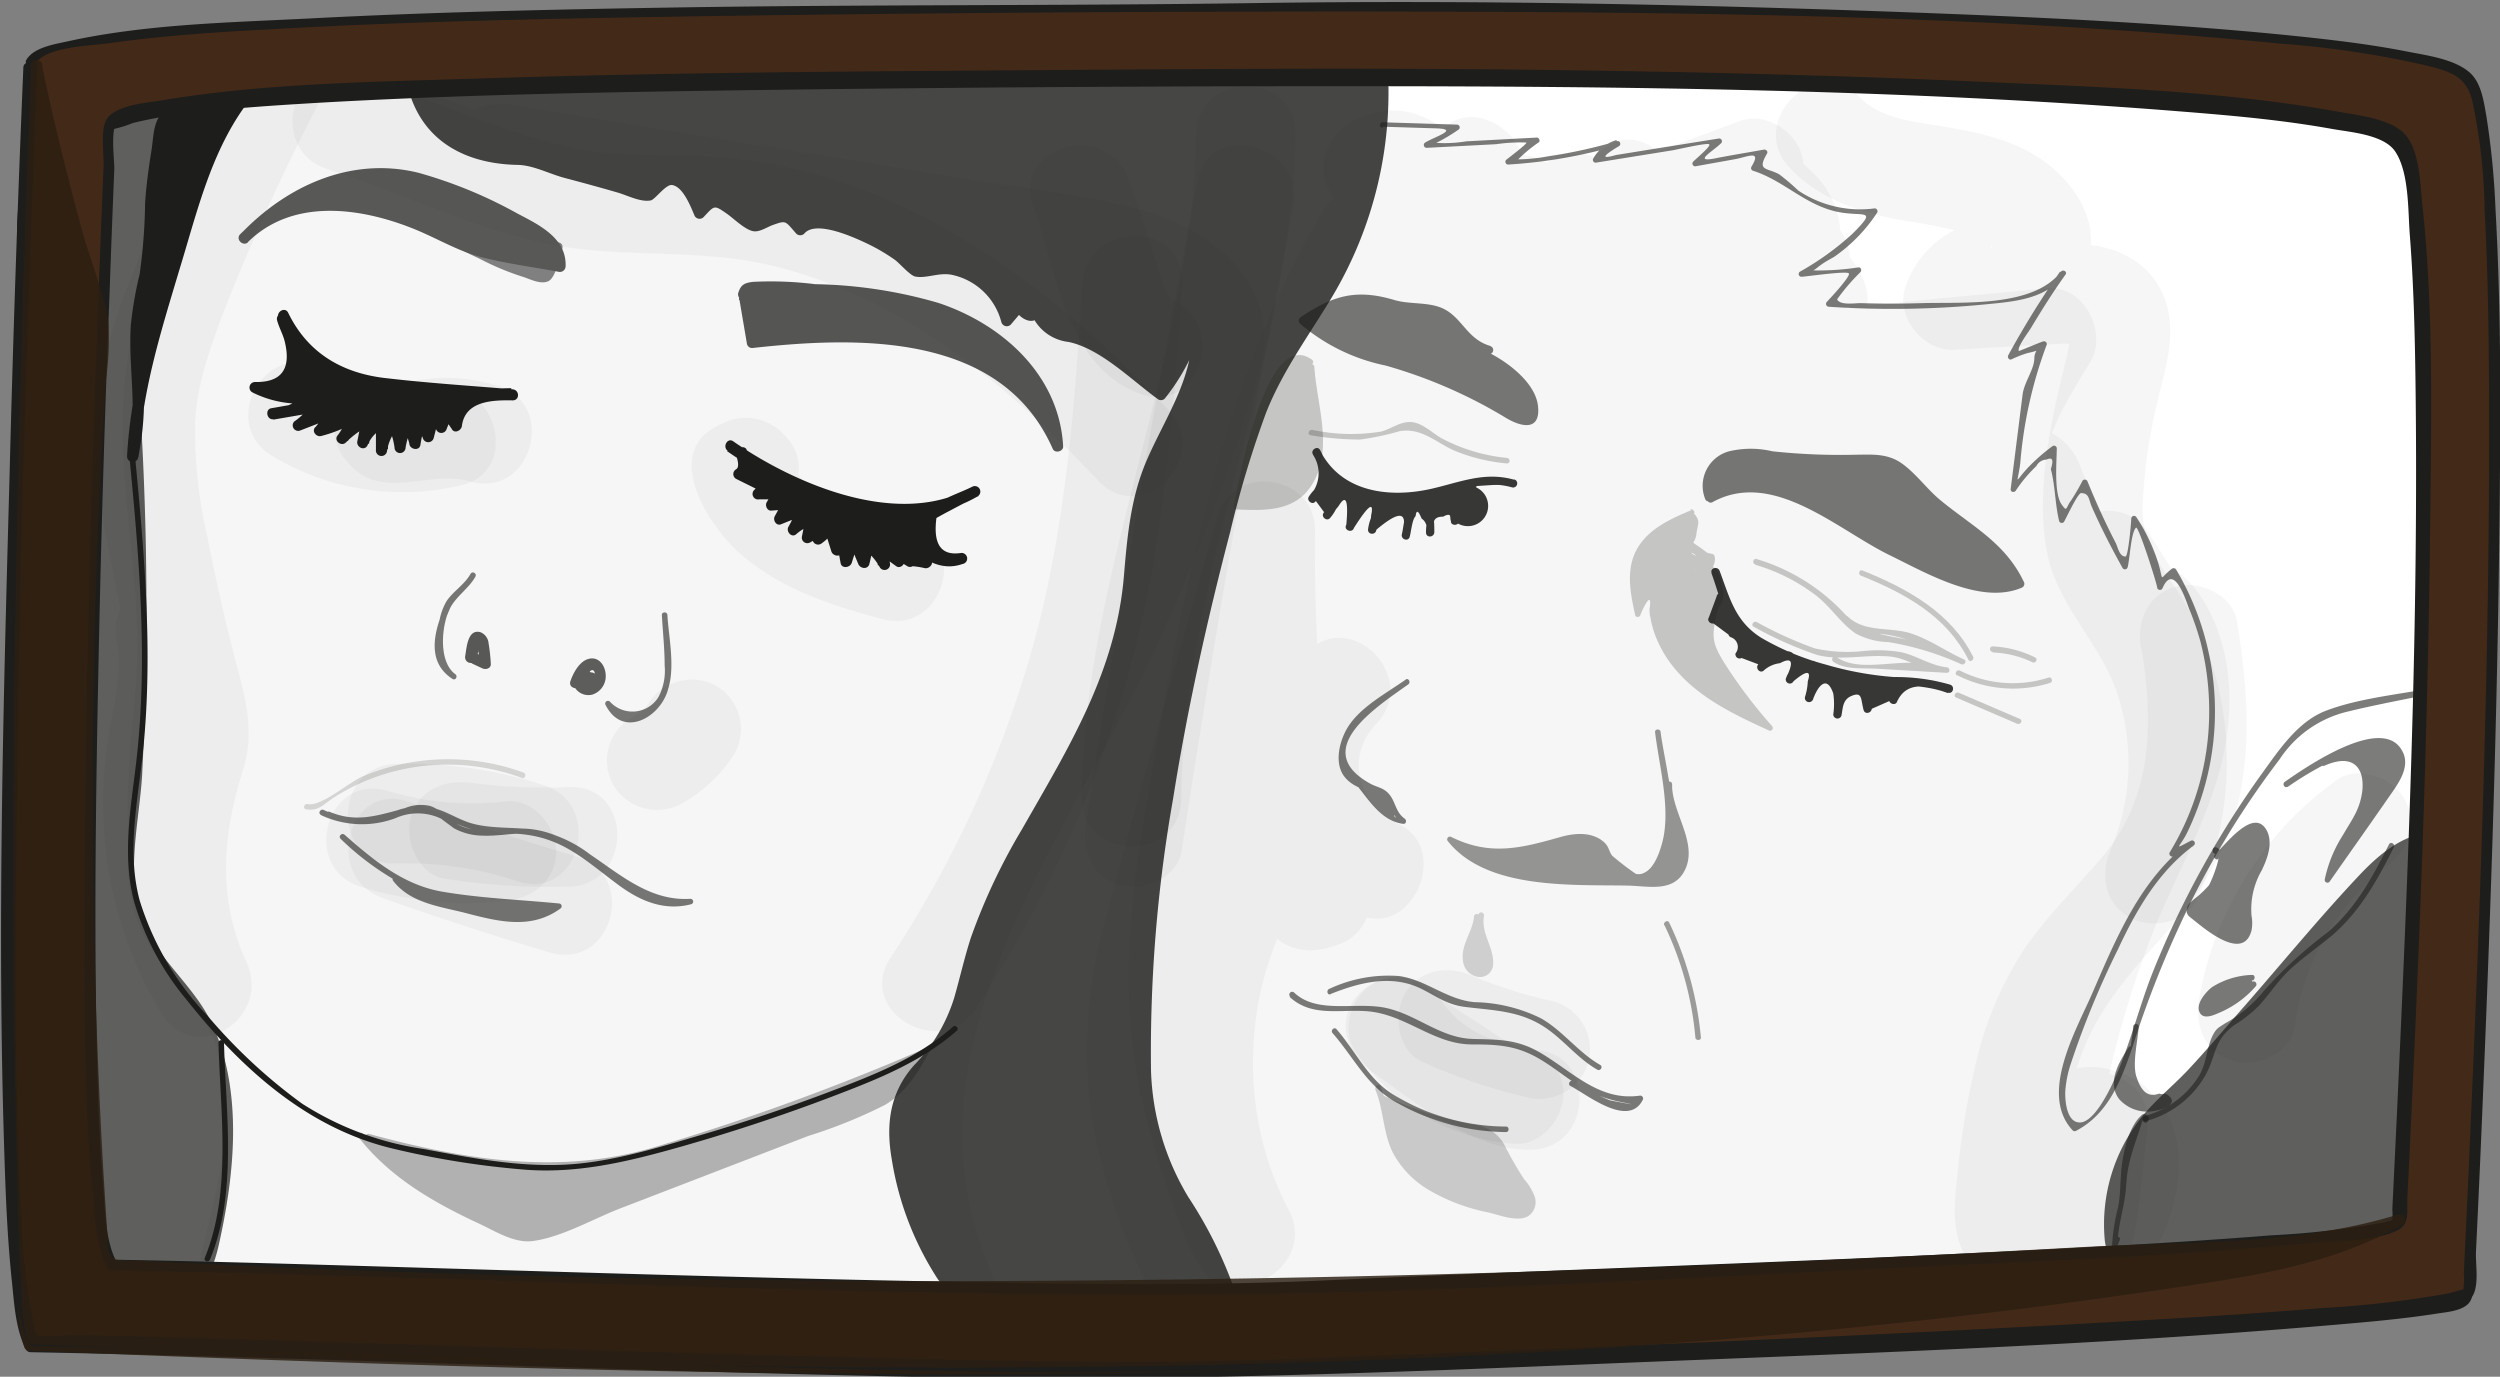 <svg id="Calque_1" data-name="Calque 1" xmlns="http://www.w3.org/2000/svg" viewBox="0 0 225.91 124.41"><rect x="0" y="0" width="225.91" height="124.41" fill="#808080" stroke="none"/><defs><style>.cls-1{fill:#fff;}.cls-2{fill:#1d1d1b;}.cls-3{opacity:0.71;}.cls-4{opacity:0.04;}.cls-5{opacity:0.82;}.cls-6{opacity:0.74;}.cls-7{opacity:0.73;}.cls-8{opacity:0.7;}.cls-9{opacity:0.59;}.cls-10{opacity:0.16;}.cls-11{opacity:0.32;}.cls-12{opacity:0.88;}.cls-13{opacity:0.58;}.cls-14{opacity:0.45;}.cls-15{opacity:0.21;}.cls-16{opacity:0.42;}.cls-17{opacity:0.18;}.cls-18{opacity:0.23;}.cls-19{fill:#432918;}.cls-20{fill:#2b1f11;}</style></defs><title>39</title><path class="cls-1" d="M756.55,486c-3.87-2.64-9.54,0-11.78,4.1s-2,9.08-1.74,13.75l5,84.85a10.31,10.31,0,0,0,.84,4.16c1.49,2.87,5.17,3.66,8.39,4,12.56,1.12,25.23-.46,37.79.57,8.42.69,16.72,2.54,25.15,3,9,.55,18-.44,27-1.31a975.76,975.76,0,0,1,106.08-4.43c1.71,0,3.59,0,4.9-1.11a7,7,0,0,0,1.91-3.72c4.66-17.32,4.62-35.53,4-53.45q-.75-20.9-2.53-41.74c-.19-2.27-.45-4.68-1.85-6.47-2.09-2.69-5.93-3.08-9.33-3.26-16.93-.89-33.87-1.78-50.82-2.37q-70.71-2.44-141.43,2.14" transform="translate(-740.8 -477.97)"/><path class="cls-2" d="M756.8,485.52c-6.19-3.77-12.6,2.31-13.91,8.22-1,4.58-.4,9.43-.12,14.06l1,17.46,2,33.94,1,17,.51,8.48c.13,2.32,0,4.85.65,7.1.9,3.2,3.83,4.61,6.88,5.18,4.89.91,10.07.78,15,.75,11.36-.08,22.49-.44,33.78,1.16,5.19.74,10.37,1.6,15.6,2a113.36,113.36,0,0,0,16.38-.2c11.11-.82,22.19-2.08,33.3-2.91q33.66-2.49,67.44-2.64c5.63,0,11.25.06,16.88.07,3.6,0,6-.92,7.09-4.51,3.12-9.91,4-20.77,4.36-31.09.39-10.87-.05-21.77-.56-32.63-.52-11.13-1-22.35-2.25-33.43-.37-3.33-1.44-6.3-4.64-7.79-3.71-1.72-8.43-1.38-12.41-1.59-11.45-.6-22.91-1.18-34.37-1.66q-67.72-2.81-135.49.73c-5.64.29-11.28.63-16.91,1-.64,0-.65,1,0,1q62.89-4.07,126-2.59c20.94.5,41.86,1.54,62.77,2.64,4.13.21,10.31-.27,12.82,3.81,1.35,2.21,1.31,5.08,1.52,7.59s.43,5.29.62,7.94q1.16,15.63,1.72,31.31a282.3,282.3,0,0,1-.12,29.81,136.39,136.39,0,0,1-1.94,15.74q-.65,3.48-1.52,6.9a14.72,14.72,0,0,1-1,3.32c-1.07,2-2.77,2.45-4.9,2.51-10.15.31-20.36-.11-30.52.07q-15.88.28-31.75,1.09-15.62.78-31.2,2.07c-10.21.85-20.42,2.2-30.66,2.58s-20.24-1.44-30.42-2.67-20.34-.62-30.54-.6c-4.81,0-10.06.25-14.76-.92-2.26-.56-4.25-1.67-5.07-4-.93-2.6-.68-5.91-.84-8.65l-1.87-31.44-1.9-32q-.47-7.72-.92-15.47c-.28-4.7-.73-10.05,1.81-14.27,2.17-3.62,7-6,10.93-3.64.55.33,1.05-.53.5-.87Z" transform="translate(-740.8 -477.97)"/><g class="cls-3"><path class="cls-2" d="M962.49,554c-3.11-1.42-6.41,1.41-8.67,4l-13.29,15.16c-.84,1-1.69,1.92-2.6,2.82s-1.85,1.68-2.68,2.61a15.59,15.59,0,0,0-3.81,10.25c0,1.43.25,3.06,1.45,3.86a5,5,0,0,0,2.06.62q11.58,1.7,23.22,2.92a5.51,5.51,0,0,0,3.1-.27,4.7,4.7,0,0,0,2.21-4.72c-2.06-15.65-1.11-25.9-1-37.23" transform="translate(-740.8 -477.97)"/><path class="cls-2" d="M962.62,553.54c-3.42-1.24-6.42,1.17-8.65,3.55-3.57,3.79-6.89,7.84-10.31,11.75-1.69,1.92-3.34,3.89-5.08,5.75-1.39,1.49-3,2.76-4.28,4.36A15.51,15.51,0,0,0,931,590.09c.55,3.85,4,3.75,7.19,4.2,5,.7,10.08,1.35,15.13,1.92,3.27.37,8,1.92,10-1.67.84-1.54.66-3.06.46-4.74q-.48-3.84-.75-7.69c-.66-9.37-.17-18.72-.06-28.09a.5.5,0,0,0-1,0c-.07,6.16-.37,12.32-.32,18.49,0,3.49.17,7,.44,10.46.14,1.81.31,3.61.52,5.41.3,2.7,1.28,6.9-2.87,7.45-1.71.22-3.76-.32-5.46-.51-2.1-.24-4.2-.48-6.3-.74-2.37-.29-4.75-.6-7.12-.92a40.49,40.49,0,0,1-6.15-.88c-2.79-.85-3-3-2.7-5.54a15.44,15.44,0,0,1,2-6.15c1.93-3.26,5.3-5.81,7.79-8.65L951,562c2.65-3,6.6-9.18,11.34-7.47.61.22.87-.75.27-1Z" transform="translate(-740.8 -477.97)"/></g><g class="cls-4"><path class="cls-2" d="M870.39,500.93a10.89,10.89,0,0,0-3.95-7,6.34,6.34,0,0,0,4.39,1.72,8.26,8.26,0,0,1-6-2.65,2.62,2.62,0,0,1,3.33-.08,4.37,4.37,0,0,0-.91,2.22c0,.82.64,1.69,1.44,1.6a2.11,2.11,0,0,0,1-.52l4.15-3.15L872,497.88l4.73-1.4a2.4,2.4,0,0,1,1.21-.15,4.29,4.29,0,0,1,1.33.75,3.14,3.14,0,0,0,4.06-.83l-.23,2.75,5-3.82a3.27,3.27,0,0,1-.37,2.27l11.54-4.29c-.35,1.41,1.1,2.53,2.19,3.5s1.77,3,.45,3.64l1.62,1.12c-.64.31-.47,1.31,0,1.83s1.19.87,1.49,1.52c.55,1.23-.68,2.66-.31,4,.43,1.51,2.48,1.65,4,1.48l17.06-1.86a50.61,50.61,0,0,0-4.17,7.87c-.54,1.28-1,2.74-.51,4s2.55,1.92,3.31.75l4.74,12.2a4.1,4.1,0,0,0,1.27,2,6.88,6.88,0,0,0,2.11.69,5.14,5.14,0,0,1,3.18,2.66,21,21,0,0,1-4.47-10l3.28,5.15c-.2.51-.91-.43-.42-.69s1,.21,1.37.65c2.44,3.22,2.73,7.64,1.85,11.59s-2.79,7.56-4.44,11.24a93.76,93.76,0,0,0-6.34,19.7,4.62,4.62,0,0,0-.1,2,2.53,2.53,0,0,0,4,1.17l-1.33,9.44a5.6,5.6,0,0,1-1,2.92c-1.06,1.26-2.94,1.34-4.59,1.33q-32.91-.36-65.83-1.29a6.73,6.73,0,0,1-3.92-.94,6.65,6.65,0,0,1-1.91-3.17,80.53,80.53,0,0,1-3.76-12.06c-1.95-9.84-.15-20,1.64-29.84,2.92-16,6-32.47,14.39-46.43" transform="translate(-740.8 -477.97)"/><path class="cls-2" d="M874.73,499.73a15.25,15.25,0,0,0-5.11-9l-6.36,6.36a12.22,12.22,0,0,0,7.57,3v-9A4,4,0,0,1,868,489.8l-.91,7.07a9.71,9.71,0,0,1-1.21-.07l-1.62-6.16c-2.08,3.38-2.12,8.34,2.12,10.11,3.89,1.61,6.91-1.64,9.75-3.8l-6.61-5.09-1.93,4.82c-1.3,3.25,2.51,6.43,5.54,5.54,1.4-.42,3.3-1.39,4.74-1.39l-2.27-.62c1.87.86,3.3,1.87,5.46,1.77a7.8,7.8,0,0,0,5.38-2.55l-7.68-3.18-.23,2.75c-.25,3.18,4.12,5.92,6.78,3.89l5-3.83-6.77-3.88a.91.91,0,0,1-.21,1.08c-1.29,3.09,2.54,6.65,5.54,5.53l11.54-4.29-5.7-4.34a6.81,6.81,0,0,0,1.69,4.85,6.15,6.15,0,0,0,1.33,1.41c1.34.78-.82.8.64-1.68l1.62-1.61-.41.29a4.57,4.57,0,0,0,0,7.77l1.62,1.12-.91-7.07a5.47,5.47,0,0,0-1.58,5.21,6.69,6.69,0,0,0,.89,2.07,4.15,4.15,0,0,0,1,1.15c.56.6.55.21,0-1.15a10,10,0,0,0-.45,2.54,6.47,6.47,0,0,0,4.43,6.18c3.12,1.08,6.68.19,9.87-.16l11.37-1.24-3.88-6.77c-2.49,3.91-6.4,9.7-5.34,14.57s7.36,7.39,11,3.53l-7.52-2c1.58,4.06,3.11,8.15,4.74,12.19.75,1.87,1.56,3.57,3.34,4.69,1.12.7,3,.6,3.68,1.73l7.06-5.45a17.83,17.83,0,0,1-3.32-8l-8.22,3.46,3.28,5.15,1.62-6.16-.22.15,5.45.7-.25-.2,1.16,2-.12-.35-.45,3.47.17-.28-3.89,2.22.5,0-2.27-.61c-.59-.34-.13-.21.07.33a12.8,12.8,0,0,1,.52,1.34,9.65,9.65,0,0,1,.35,2.93,19,19,0,0,1-1.41,6.3c-1.85,5-4.4,9.64-6.17,14.65-.85,2.4-1.61,4.84-2.26,7.31s-1.61,5.27-1.56,7.8c.09,5.27,6.37,9,10.85,5.72l-6.61-5.08c-.4,2.83-.79,5.66-1.19,8.49a14.59,14.59,0,0,0-.26,1.72c0,2.21.48-.29.55.06,0,.09-3.44.09-3.65.08q-9.23-.09-18.46-.25-18-.29-35.91-.75l-8.47-.23c-.58,0-1.2-.06-1.78,0-.42,0-1.08-.44-.49,0s-.11-.54-.22-.81c-.36-.82-.63-1.7-.94-2.54a50.91,50.91,0,0,1-3.48-16c-.31-11,2.38-22.27,4.6-33,2.39-11.58,5.56-23.06,11.63-33.3,3-5-4.81-9.52-7.77-4.54-6.23,10.5-9.75,22.28-12.27,34.16-1.27,6-2.39,12.07-3.42,18.13-1.15,6.75-2.14,13.65-1.69,20.51.43,6.48,2.24,12.51,4.5,18.57,1,2.63,2.09,5.25,4.71,6.64,2.88,1.53,6.45,1.22,9.61,1.31q20.44.55,40.9.89c7.39.12,15,.76,22.39.25,3.77-.26,7.08-2.15,8.17-6,1-3.47,1.12-7.41,1.62-11,.26-1.84,0-3.54-1.62-4.73-1.32-1-3.54-1.42-5-.35,1.3-1,1.93,2.3,2.69,2a15,15,0,0,0,.39-1.83c.32-1.47.69-2.93,1.08-4.37.76-2.76,1.64-5.47,2.65-8.15,2-5.31,5-10.3,6.47-15.82,1.3-5,1.19-10.79-1.67-15.28-1.68-2.63-4.87-4.68-8-2.87-2.72,1.59-3.24,5.87-.71,7.89,1.51,1.21,3.67,1.88,5.45.71l.22-.15a4.56,4.56,0,0,0,1.62-6.15l-3.29-5.15c-2.84-4.46-9.1-1.48-8.22,3.47a26.67,26.67,0,0,0,5.63,12c3.22,4.09,9.56-1.14,7.07-5.45a10.26,10.26,0,0,0-3.81-3.87,15.91,15.91,0,0,0-2.79-1c.49.18.81,1.74.15-.23-1.28-3.83-2.94-7.57-4.4-11.32-1.17-3-5-4.65-7.52-2l.14-.15,2.28-.61a5.14,5.14,0,0,1,1.74,2l.25-.81a19.66,19.66,0,0,0,1.16-2.55,55.67,55.67,0,0,1,2.87-5c1.71-2.67-.48-7.14-3.89-6.77L915.36,505l-4.74.51a21.19,21.19,0,0,0-2.5.26c-1.24.3-.24-.81.45.7l.62,2.27c-.14-1.39.63-3,.29-4.52a6.26,6.26,0,0,0-1-2.27c-.23-.34-1.38-2.2-1.05-.87v2.39l.08-.49-1.16,2,.34-.34a4.57,4.57,0,0,0-.91-7.07l-1.61-1.12v7.77a6.2,6.2,0,0,0,2.66-7,8.51,8.51,0,0,0-1.83-3.26c-.27-.3-.57-.55-.86-.83a9.35,9.35,0,0,1-.72-.69c-.47-.53-.36-.26.33.79.23-2.76-3.07-5.31-5.69-4.34l-11.54,4.3,5.53,5.53a7.35,7.35,0,0,0,.53-3.47c-.24-3-3.81-6.16-6.77-3.89l-5,3.83,6.77,3.88.23-2.75c.31-3.87-5.16-6-7.68-3.18-.25.55.21.59,1.39.13a4.58,4.58,0,0,0-1.32-.76,5.78,5.78,0,0,0-2.89-.61c-2.2.1-4.44,1.09-6.53,1.71l5.54,5.53,1.93-4.81c1.4-3.5-3.57-7.4-6.61-5.08-1,.8-3,2.82-4.1,3.21h2.39l-.57-.1,2,1.16.28.49v2.39a1.29,1.29,0,0,1,.45-1.15,4.58,4.58,0,0,0-1.61-6.16,7.18,7.18,0,0,0-7.87.08c-2.35,1.63-3.1,4.89-.91,7.07a13.51,13.51,0,0,0,9.15,4c5.79.3,5.77-8.69,0-9a2,2,0,0,1-1.21-.4,4.62,4.62,0,0,0-6.36,0c-1.62,1.62-1.85,4.77,0,6.36a7.74,7.74,0,0,1,2.79,5c.4,2.4,3.36,3.74,5.53,3.15,2.55-.7,3.55-3.13,3.15-5.54Z" transform="translate(-740.8 -477.97)"/></g><g class="cls-4"><path class="cls-2" d="M783.13,492.52c-3.29-1.35-6.64-2.72-10.19-3.06s-7.37.47-9.9,3c-2.28,2.26-3.21,5.51-4,8.61a67,67,0,0,0-2.51,12.35c-.58,7.57,1.43,15.13,1.29,22.72-.09,4.52-.93,9-1,13.52s.57,9.26,3.22,12.92l-3.06-5.28c0,3.9,3.61,6.68,5.79,9.91,4.8,7.12,2.85,16.62.72,24.93a439.38,439.38,0,0,1,63.61,4.1c-5.9-11.71-3.89-26.11,1.78-37.92,1.61-3.37,3.5-6.59,5.31-9.85a173.13,173.13,0,0,0,16-37.56,8.28,8.28,0,0,0,.43-3,6,6,0,0,0-2-3.61c-2.84-2.63-6.89-3.36-10.7-4l-51.95-8.47" transform="translate(-740.8 -477.97)"/><path class="cls-2" d="M784.33,488.18c-7.72-3.16-16.88-5.47-23.91.56-3.28,2.81-4.66,7.08-5.76,11.1a76.14,76.14,0,0,0-2.6,12.65c-.91,9.18,1.78,18.27,1,27.49-.73,8.46-2.07,17.36,3,24.85,3.22,4.74,10.71.53,7.77-4.55L760.77,555c-2.14-3.71-8.7-2.3-8.39,2.27.24,3.53,1.71,6.24,3.86,9,1.69,2.14,3.45,4.06,4.23,6.73,1.72,5.85,0,12.22-1.42,17.94a4.54,4.54,0,0,0,4.34,5.69,438.55,438.55,0,0,1,62.41,3.93c3.92.54,6.92-2.83,5.08-6.61-9.8-20.13,6-39.54,14.16-57,2.33-5,4.48-10.14,6.34-15.35q1.38-3.86,2.54-7.77c.74-2.54,1.55-5.22.8-7.86-1.42-5-6.44-7.89-11.15-9.14-5.31-1.41-10.94-1.95-16.36-2.84L787,487.44c-2.4-.39-4.85.62-5.54,3.14-.59,2.15.73,5.14,3.14,5.54l34.31,5.59,17.15,2.8c2.24.37,9.64.94,9.93,4.11a10.62,10.62,0,0,1-.78,2.81c-.34,1.17-.7,2.32-1.07,3.48q-1.26,3.89-2.73,7.7c-1.93,5-4.15,9.91-6.55,14.71-4.65,9.29-10.64,18-13.65,28-3.3,11-3.19,22.74,1.87,33.14l5.08-6.61a454.46,454.46,0,0,0-64.8-4.26l4.34,5.7c1.7-6.67,3.12-13.56,1.94-20.45a20.9,20.9,0,0,0-3.76-8.84c-1.36-1.84-4.36-4.31-4.53-6.75L753,559.54l3,5.29,7.77-4.55c-4-5.86-2.43-13.22-1.82-19.82.72-7.87-1-15.46-1.12-23.29a41.43,41.43,0,0,1,1.31-10.57c.75-3.08,1.35-6.54,2.86-9.35,3.35-6.26,12.08-2.36,16.88-.39,2.25.92,5-1,5.54-3.14.71-2.58-.89-4.61-3.14-5.54Z" transform="translate(-740.8 -477.97)"/></g><path class="cls-2" d="M762.45,487.34c-2.33,3.1-3.5,6.89-4.63,10.6L755,507.35c-.52,1.71-1.05,3.42-1.4,5.17a44.93,44.93,0,0,0-.73,6.66c1.26-4.25-.18-8.84.45-13.22.22-1.52.69-3,.9-4.52s.16-3.13.23-4.7a55.5,55.5,0,0,1,.9-6.92,1.83,1.83,0,0,1,2-1.87l5.13-.64" transform="translate(-740.8 -477.97)"/><path class="cls-2" d="M762,487.08c-3.15,4.43-4.4,9.84-6,15-1.74,5.71-3.4,11.14-3.72,17.14a.51.51,0,0,0,1,.13,26.05,26.05,0,0,0,.39-8c-.18-3.39.48-6.38.95-9.71.39-2.72.21-5.5.59-8.24.27-1.93.27-4.16,2.3-4.9,1.38-.5,3.45-.43,4.91-.62.63-.07.64-1.07,0-1-1.85.23-5.56-.08-7,1.35-.78.78-.76,2.25-.92,3.25-.26,1.62-.49,3.25-.59,4.89a50.3,50.3,0,0,1-.49,6.37,34.18,34.18,0,0,0-.8,4.61c-.25,4,.7,7.85-.3,11.76l1,.14c.31-5.92,2-11.25,3.68-16.87,1.54-5,2.77-10.37,5.87-14.72.37-.53-.5-1-.87-.51Z" transform="translate(-740.8 -477.97)"/><g class="cls-5"><path class="cls-2" d="M778.24,486.1a8.64,8.64,0,0,0,9.92,6.15l2.53,1c2.9.74,5.77,1.54,8.63,2.41a9.06,9.06,0,0,1,2.63-1.74,10.12,10.12,0,0,1,2,3.34l1.38-1.54a21.66,21.66,0,0,0,3.59,2.66,5.78,5.78,0,0,0,2.64-1.34l1.49,1.7.64-.78a17.14,17.14,0,0,1,10,4.58,6.25,6.25,0,0,1,8,4.43l1.16-1.36a1,1,0,0,0,.73.95c.42.08.88-.39.68-.77a3.37,3.37,0,0,0,4,2.57l7.37,5.33a16.59,16.59,0,0,0,3.29-6.41c.68,5.19-3.35,9.69-4.93,14.68-1.22,3.86-1,8-1.65,12-1.9,10.88-10.63,19.39-13.73,30-.91,3.11-1.38,6.51-3.42,9-.78,1-1.76,1.77-2.45,2.81-1.62,2.42-1.32,5.63-.6,8.46a35.41,35.41,0,0,0,3.24,8.24,5.29,5.29,0,0,0,1.66,2,5.41,5.41,0,0,0,2.49.59,124.66,124.66,0,0,0,22.28-.37c-1.25-4.69-4.83-8.43-6.43-13-1.18-3.36-1.23-7-1.13-10.55.45-16.42,3.74-32.65,8.05-48.5A52,52,0,0,1,856.14,512c1.51-2.9,3.52-5.51,5.13-8.35a34.9,34.9,0,0,0,4.33-20.45l-84.4,2.42" transform="translate(-740.8 -477.97)"/><path class="cls-2" d="M777.76,486.23c1.35,4.62,5.24,6.53,9.73,6.64,1.48,0,2.94.82,4.37,1.19,1.59.42,3.17.85,4.75,1.31.84.24,2.1.9,3,.71.4-.09,1.35-1.47,1.92-1.39,1,.14,1.7,2,2,2.69a.51.51,0,0,0,.84.22c1-1.07.94-1.13,2.08-.34.62.42,1.68,1.5,2.46,1.61.57.07,1.22-.39,1.73-.57,1.23-.43,1.09-.38,2.12.79a.52.52,0,0,0,.71,0c1.05-1.29,4.62.38,5.77.93a17.12,17.12,0,0,1,2.41,1.42c.44.31,1.38,1.43,1.86,1.52,1,.2,2.14-.39,3.28-.16a5.87,5.87,0,0,1,4.5,4.29.51.51,0,0,0,.84.22l1.15-1.35-.83-.22c.48,1.32,2.41,1.92,2.39,0l-1,.13a4.12,4.12,0,0,0,3.52,3c2.9.61,5.69,3.45,8.1,5.19a.48.48,0,0,0,.6-.08,18.87,18.87,0,0,0,3.42-6.63l-1-.13c.4,4.54-2.26,8.24-4,12.21-1.5,3.41-1.81,6.94-2.12,10.6-.73,8.67-5,15.49-9.2,22.86a54.71,54.71,0,0,0-4.61,9.76c-.59,1.8-1,3.66-1.52,5.47a15.17,15.17,0,0,1-3.64,6.12c-2.19,2.46-2.56,5.35-2,8.53a27.74,27.74,0,0,0,4.15,10.78c2.07,2.91,6.74,2.22,9.87,2.3a129.39,129.39,0,0,0,16.47-.66.51.51,0,0,0,.49-.63,38.7,38.7,0,0,0-4.19-8.42,23.48,23.48,0,0,1-3.37-11.45,131.5,131.5,0,0,1,2-24.57c1.29-8.12,3.08-16.15,5.16-24.1a93.19,93.19,0,0,1,3.24-10.76c1.47-3.72,3.79-6.87,5.84-10.26a36,36,0,0,0,5.08-21.85.51.51,0,0,0-.5-.5l-84.4,2.42c-.64,0-.65,1,0,1l41.7-1.19,20.85-.6,9.93-.29,5-.14,3-.08c.7,0,2.47-.41,3-.09,1.67,1.06.47,6.88.16,8.64a34.48,34.48,0,0,1-3.12,9.53c-2.68,5.35-6.4,9.84-8.31,15.6A202.84,202.84,0,0,0,845,555.78c-.89,7-1.85,14.55-1,21.62.76,6.66,5.55,11.25,7.4,17.47l.48-.63c-4.34.44-8.7.69-13.07.7q-3.16,0-6.31-.15c-2.69-.13-5.1,0-6.61-2.55-2-3.43-3.93-8.3-3.75-12.36s3.73-6,5.2-9.53,2-7.39,3.57-10.93A99.43,99.43,0,0,1,836,550c3.44-5.88,6.53-11.75,7.23-18.63a69.37,69.37,0,0,1,.85-7.62,27.55,27.55,0,0,1,2.46-6.31c1.63-3.24,3.25-6.46,2.93-10.18a.5.5,0,0,0-1-.13,14.13,14.13,0,0,1-1.84,4.32,1.47,1.47,0,0,1-.94,1c-.45.45-.87.37-1.25-.25a11.32,11.32,0,0,1-1.84-1.33c-1.22-.88-2.4-1.9-3.69-2.67-1.54-.92-3.48-.29-4.16-2.53a.5.5,0,0,0-1,.13l-.43-.31a.5.5,0,0,0-.83-.22l-1.16,1.35.83.22a6.65,6.65,0,0,0-3.27-4.25,6.89,6.89,0,0,0-2.69-.85c-1.17-.11-2,.28-3.08-.34-2.21-1.3-4-2.7-6.58-3.39a13.46,13.46,0,0,0-3-.52c-.24,0-.42.55-.54.52s-1-1.13-1.11-1.31a.5.5,0,0,0-.7,0c-2.23,1.73-3.79.21-5.53-1.32a.51.51,0,0,0-.71,0l-1.37,1.53.84.22a13.53,13.53,0,0,0-2.12-3.56.53.53,0,0,0-.61-.07,20.28,20.28,0,0,1-2.13,1.3c-1.19.33-2.42-.3-3.55-.62-2.32-.66-4.63-1.23-6.89-2.06-2-.73-3.93,0-6-.94a8.18,8.18,0,0,1-4.43-5.19.5.5,0,0,0-1,.26Z" transform="translate(-740.8 -477.97)"/></g><g class="cls-6"><path class="cls-2" d="M808.1,504.93l.68,3.95c5.2-.59,10.52-1.07,15.62.13s10,4.38,12,9.23c-.1-5.17-4.17-9.58-8.89-11.68s-10-2.34-15.18-2.54l-3.2-.13a1.26,1.26,0,0,0-1,.21c-.25.23-.18.76.15.78" transform="translate(-740.8 -477.97)"/><path class="cls-2" d="M807.62,505.06l.68,4a.48.48,0,0,0,.48.36c9.62-1.07,22.52-1.42,27.15,9.11.21.46,1,.22.94-.25-.36-6.4-5.46-11-11.25-12.93a42.2,42.2,0,0,0-11.16-1.7,32.1,32.1,0,0,0-5.62-.21c-.79.1-1.09.26-1.33,1a.52.52,0,0,0,.13.49l.3.31c.45.47,1.15-.24.71-.71.13.14,3.22,0,3.65,0,1.29.05,2.59.1,3.88.19a37,37,0,0,1,8.76,1.43c5.5,1.73,10.58,6,10.93,12.1l.93-.26c-2.06-4.68-6.4-7.77-11.23-9.17a30.71,30.71,0,0,0-9.4-1c-1.83,0-3.74.46-5.55.39-.87,0-1.13.25-1.56-.62a11.47,11.47,0,0,1-.48-2.77c-.1-.63-1.07-.36-1,.27Z" transform="translate(-740.8 -477.97)"/></g><g class="cls-7"><path class="cls-2" d="M762.86,499.48c3.45-3.75,8.49-6.33,13.56-5.79a21.52,21.52,0,0,1,5.55,1.55,57.67,57.67,0,0,1,6.87,3.29c1.36.76,2.88,2,2.57,3.52l-4.92-.91a20.64,20.64,0,0,1-3.72-.92c-1-.39-2-.94-3-1.41a23.61,23.61,0,0,0-8.84-2.29,10.25,10.25,0,0,0-8.08,3" transform="translate(-740.8 -477.97)"/><path class="cls-2" d="M763.21,499.84c3.7-3.87,8.84-6.51,14.3-5.47a30.62,30.62,0,0,1,6.93,2.47c2,.92,6.58,2.5,6.47,5.21l.63-.48c-2.84-.53-5.92-.8-8.63-1.83s-5.23-2.56-8.2-3.2c-4.37-1-8.89-.7-12.2,2.59-.46.45.25,1.16.7.71,4-3.94,10-3.14,14.75-1.28,2.09.81,4,2,6.14,2.6,2.35.61,4.79.93,7.17,1.37a.52.52,0,0,0,.64-.48c.11-2.54-2.35-3.74-4.31-4.76a41,41,0,0,0-9-3.71c-6.07-1.49-11.9,1.18-16.07,5.55-.45.46.26,1.17.7.71Z" transform="translate(-740.8 -477.97)"/><g class="cls-6"><path class="cls-2" d="M791.12,500.37l-.84,2.32a.48.48,0,0,1-.21.3.51.51,0,0,1-.3,0,23.92,23.92,0,0,1-7.54-3.37c-.29-.19-.61-.48-.53-.82a.78.78,0,0,1,.38-.44c1.41-.85,3.21-.3,4.72.36s2.69,1.24,4,2" transform="translate(-740.8 -477.97)"/><path class="cls-2" d="M790.64,500.24c-.67,1.86-.9,2.32-2.88,1.62a18.78,18.78,0,0,1-4.2-2c-.9-.61-2.25-1.38.23-1.44a6.33,6.33,0,0,1,2.3.53,36.32,36.32,0,0,1,4.44,2.15c.57.31,1.07-.56.5-.86-2.07-1.13-4.78-2.85-7.24-2.82-1.12,0-3.27.62-2.36,2.14.53.89,2.15,1.49,3,1.94A24.19,24.19,0,0,0,788.1,503c.64.21,1.6.71,2.27.37s1-2.21,1.23-2.89-.75-.86-1-.26Z" transform="translate(-740.8 -477.97)"/></g></g><path class="cls-2" d="M766.28,506.4a10.33,10.33,0,0,0,6.68,5.73,19.58,19.58,0,0,0,3.57.52l10.47.9a8.15,8.15,0,0,0-3.23.35,2.75,2.75,0,0,0-1.86,2.46,2.1,2.1,0,0,0-.83-1.19,1.92,1.92,0,0,0-.53,1.32l-.65-1.2-.52,2a3,3,0,0,0-.66-1.4,7.39,7.39,0,0,0-.51,2.07,4,4,0,0,0-.58-2,8.31,8.31,0,0,0-.74,2.24,5.85,5.85,0,0,0-.59-1.93,4.42,4.42,0,0,0-1,2.25l0-2.44a3.57,3.57,0,0,0-1.7,1.81l.4-2a6.18,6.18,0,0,0-2.26,1.63,4.33,4.33,0,0,0,.86-1.87,9.42,9.42,0,0,1-2.89,1.16,3,3,0,0,0,1.31-1.74l-3.25,1.26a5.67,5.67,0,0,0,1.61-1.7l-4,.7a4.49,4.49,0,0,0,3.31-1.47,8,8,0,0,1-4.83-.9c1.39.07,3.08-.14,3.64-1.42.68-1.54-.91-3.12-1.16-4.78" transform="translate(-740.8 -477.97)"/><path class="cls-2" d="M765.85,506.65c3.82,7.88,13.76,6.77,21.15,7.4v-1c-2.51,0-5.21.38-5.59,3.31l.93-.26a2.55,2.55,0,0,0-.91-1.28.51.51,0,0,0-.79.1,2.36,2.36,0,0,0-.57,1.44l.91-.12-.65-1.2a.5.5,0,0,0-.91.12l-.52,2h1a3.86,3.86,0,0,0-.71-1.52.51.51,0,0,0-.92.12,10.52,10.52,0,0,0-.51,2.06l1,.14a6.37,6.37,0,0,0-.64-2.26.51.51,0,0,0-.87,0,12,12,0,0,0-.79,2.35h1a9.2,9.2,0,0,0-.64-2c-.17-.37-.67-.26-.86,0a6.23,6.23,0,0,0-1.1,2.38l1,.13,0-2.44a.5.5,0,0,0-.75-.43,4.87,4.87,0,0,0-1.88,2l.91.39.4-2a.5.5,0,0,0-.73-.56,7.85,7.85,0,0,0-2.36,1.71l.78.6a6.19,6.19,0,0,0,.91-2,.51.51,0,0,0-.74-.56,11.71,11.71,0,0,1-2.77,1.11l.49.83a4.34,4.34,0,0,0,1.44-2,.5.5,0,0,0-.62-.61l-3.24,1.26.48.83a8.19,8.19,0,0,0,1.69-1.79c.29-.4-.18-.81-.56-.74l-4,.7c-.55.09-.43,1,.13,1a5.72,5.72,0,0,0,3.66-1.61.51.51,0,0,0-.35-.86,8.41,8.41,0,0,1-4.58-.84l-.25.94c1.4,0,3.11-.1,3.92-1.42,1.08-1.76-.53-3.75-1-5.42a.5.5,0,0,0-1,.27c.17.64.52,1.24.68,1.87.7,2.8-.57,3.74-2.67,3.7a.5.5,0,0,0-.26.93,9.63,9.63,0,0,0,5.09,1l-.36-.85a4,4,0,0,1-2.95,1.32l.13,1,4-.69-.57-.74a5.4,5.4,0,0,1-1.53,1.59.5.5,0,0,0,.48.84l3.25-1.26-.62-.61-1.18,1.52c-.41.32,0,.95.49.83a12.09,12.09,0,0,0,3-1.21l-.74-.57a3.88,3.88,0,0,1-.8,1.76c-.32.48.39,1,.78.6a8.07,8.07,0,0,1,2.16-1.55l-.73-.56-.4,2c-.11.53.63.91.91.39a3.14,3.14,0,0,1,1.53-1.64l-.76-.43,0,2.44a.5.5,0,0,0,1,.14,4.21,4.21,0,0,1,1-2.14h-.86a5.73,5.73,0,0,1,.54,1.81.5.5,0,0,0,1,0,7.65,7.65,0,0,1,.7-2.12h-.87l.51,1.76c0,.51.89.73,1,.13a10.37,10.37,0,0,1,.52-2.06l-.92.11.61,1.29a.51.51,0,0,0,1,0l.51-2-.91.12.65,1.21a.5.5,0,0,0,.91-.12l.48-1.21-.79.1.76,1.09c.24.5.88.17.93-.25.29-2.29,2.81-2.34,4.59-2.31.65,0,.63-.94,0-1-3.79-.32-7.59-.56-11.37-1-4-.43-7.14-2.25-8.92-5.92-.28-.58-1.14-.07-.86.5Z" transform="translate(-740.8 -477.97)"/><path class="cls-2" d="M806.74,518.3a30.08,30.08,0,0,0,13.57,5.41c2.93.4,6.11.3,8.58-1.32l-3.2,1.63a3.29,3.29,0,0,0-1.6,1.33,2.09,2.09,0,0,0,.78,2.46,4.24,4.24,0,0,0,2.66.65c-1.45.76-3.15-.32-4.37-1.41a2.63,2.63,0,0,0,1.24,1.78l-1.27-.25c-.17,0-.24.31-.14.17l-1.62-1,.59,1-1.51-1.09.21,1.35a6,6,0,0,0-1.49-1.73l-.36,1.58-.93-2.24-.67,2.15-.38-2.1-.45,1.06-.67-2.13a2.73,2.73,0,0,1-1,1.15l.7-1.6a3.43,3.43,0,0,1-1.66,1.46L814,525a4.28,4.28,0,0,0-1.6.89,4.81,4.81,0,0,0,.66-1.72l-1.89.76.76-1.37-1.37.16.58-1a2.81,2.81,0,0,0-1.81,0l.63-.63-2.35-1.17a1.16,1.16,0,0,0,.83-.84,1,1,0,0,1-.6-1.1" transform="translate(-740.8 -477.97)"/><path class="cls-2" d="M806.49,518.73c5.93,4.16,15.75,8.15,22.66,4.09a.5.5,0,0,0-.51-.86c-1.61.82-5.22,1.79-5.2,4.12s2.32,2.85,4.09,2.88l-.13-1c-1.57.54-2.76-.34-3.88-1.29-.35-.29-1,0-.84.49a3.8,3.8,0,0,0,1.37,2l.49-.84c-.6-.12-1.3-.46-1.84-.08a.53.53,0,0,0-.18.69l0,0,.68-.69-1.62-1a.5.5,0,0,0-.68.69l.59,1,.68-.68-1.5-1.1c-.4-.28-.8.19-.74.57l.2,1.35.92-.38a9.11,9.11,0,0,0-1.56-1.83.51.51,0,0,0-.84.22l-.36,1.57h1l-.93-2.23a.5.5,0,0,0-1,0l-.67,2.15h1l-.37-2.1a.5.5,0,0,0-.92-.12l-.45,1.06.92.12-.67-2.13a.51.51,0,0,0-.92-.12l-1,1,.79.6.71-1.6a.5.5,0,0,0-.87-.51l-1.48,1.29.73.57.32-1.62c.07-.34-.23-.76-.61-.62a6.26,6.26,0,0,0-1.72.94l.68.69a7.16,7.16,0,0,0,.71-1.85c.08-.33-.24-.76-.61-.61l-1.89.76.56.73.76-1.37c.16-.3,0-.8-.43-.75l-1.37.16.43.75.59-1a.5.5,0,0,0-.3-.73,4.31,4.31,0,0,0-2.08,0l.49.83.62-.63a.5.5,0,0,0-.1-.78l-2.35-1.17v.86c.68-.39.63-.34,1-1a.51.51,0,0,0-.08-.61l-.47-.87c-.1-.63-1.07-.36-1,.27.05.29.4,1.14,0,1.37a.5.5,0,0,0,0,.86l2.36,1.17-.1-.78-.63.63a.5.5,0,0,0,.48.83h1.55l-.3-.73-.59,1c-.17.3.05.8.44.75L812,524l-.44-.75-.75,1.37c-.19.34.13.9.56.73l1.89-.76-.61-.61a4.46,4.46,0,0,1-.61,1.6c-.22.4.26,1,.68.69a3.83,3.83,0,0,1,1.48-.84l-.61-.62-.32,1.62a.5.5,0,0,0,.73.56,5.21,5.21,0,0,0,1.85-1.64l-.87-.51-.71,1.61a.51.51,0,0,0,.79.61,3.45,3.45,0,0,0,1.11-1.26l-.91-.12.67,2.13c.12.37.74.55.92.12l.45-1.06-.92-.12.38,2.1c.09.52.83.44,1,0l.67-2.14h-1l.93,2.23c.17.41.84.53,1,0l.36-1.57-.83.22a5.45,5.45,0,0,1,1.4,1.62.5.5,0,0,0,.92-.38l-.21-1.36-.73.57,1.51,1.09c.41.3.94-.28.68-.68l-.59-1-.68.69,1.61,1c.41.24,1-.27.69-.69l0,0-.18.69a7.55,7.55,0,0,1,1.06.17c.44.09.91-.49.49-.83l-1.11-1.57-.84.49c1.43,1.21,3,2.19,4.85,1.54a.5.5,0,0,0-.13-1c-1.79.27-2.52-.78-2.21-3.16.33-.19.68-.38,1-.55.92-.48,1.86-1,2.8-1.43l-.51-.86c-6.57,3.85-16-.16-21.65-4.09-.52-.37-1,.49-.5.86Z" transform="translate(-740.8 -477.97)"/><g class="cls-8"><path class="cls-2" d="M793.35,539.86a2.79,2.79,0,0,1,.6-1.09c.09-.09.29-.3.44-.23s.16.3.17.41a.84.84,0,0,1-.31.82c-.18.1-.54.09-.63-.14l-.12.48.69-.66h-.7a.28.28,0,0,1,0,.25c0,.6.8.62,1,.13l.18-.49c.23-.61-.73-.87-1-.27l-.19.5,1,.13a1.2,1.2,0,0,0-.33-1,.48.48,0,0,0-.7,0l-.7.66a.48.48,0,0,0-.13.48,1.44,1.44,0,0,0,1.7.9,1.75,1.75,0,0,0,1.21-1.84c-.05-.77-.59-1.58-1.46-1.41s-1.46,1.25-1.73,2.05c-.2.62.76.88,1,.27Z" transform="translate(-740.8 -477.97)"/></g><g class="cls-7"><path class="cls-2" d="M783.89,537.5l.15-.85a1.86,1.86,0,0,0,.08-.41l0-.12c.05-.1,0-.11-.15,0a1.27,1.27,0,0,0,.07.24c0,.16,0,.33,0,.49l.11,1.08.76-.43-.89-.41c-.58-.27-1.09.59-.5.87l.88.41c.31.14.8,0,.75-.44a16,16,0,0,0-.2-1.83,1.18,1.18,0,0,0-.73-1c-1.17-.33-1.25,1.42-1.38,2.13s.85.9,1,.26Z" transform="translate(-740.8 -477.97)"/><g class="cls-8"><path class="cls-2" d="M784.32,536.47v-.37a.5.5,0,0,0-1,0v.37a.5.5,0,0,0,1,0Z" transform="translate(-740.8 -477.97)"/></g></g><g class="cls-9"><path class="cls-2" d="M783.33,529.81c-.56,1-1.54,1.55-2.17,2.47a5.37,5.37,0,0,0-.73,2.68c-.1,1.58-.13,3.35,1.26,4.36l.25-.43c-2.27-1.46-1.27-4.15-.41-6.09.12-.29-.31-.55-.44-.25-1,2.24-1.89,5.17.6,6.77.28.18.51-.25.25-.43-1.58-1.16-1.23-4.55-.45-6,.59-1.09,1.66-1.73,2.27-2.81.16-.29-.28-.54-.43-.26Z" transform="translate(-740.8 -477.97)"/></g><g class="cls-9"><path class="cls-2" d="M800.61,533.55c.08,1.51.25,3,.25,4.56a5.12,5.12,0,0,1-.56,2.85,2.76,2.76,0,0,1-4.38.42.25.25,0,0,0-.39.31c1.61,3.14,5.18,1,5.7-1.69.06-.31-.42-.44-.48-.13-.42,2.15-3.34,4.39-4.79,1.56l-.39.31a3.23,3.23,0,0,0,4.81-.08c1.8-2,.86-5.7.73-8.11,0-.32-.52-.32-.5,0Z" transform="translate(-740.8 -477.97)"/></g><g class="cls-9"><path class="cls-2" d="M769.77,551.61a8.69,8.69,0,0,0,6.75.3,4.91,4.91,0,0,1,4.2.07c-.14-.06,1.18.88,1.07.82a5.48,5.48,0,0,0,2.57.68c1.41.07,2.81-.25,4.22-.19a10.34,10.34,0,0,1,5.52,2.21c2.14,1.49,4.15,3.38,6.76,4a3.65,3.65,0,0,0,1.19.17c.63.08.51,0-.36-.26a5,5,0,0,1-2.16-.48,16,16,0,0,1-4.52-3,11.74,11.74,0,0,0-5.73-2.95c-1.9-.3-3.85-.09-5.72-.57-1.24-.32-2.31-1.09-3.55-1.41a6,6,0,0,0-3.3.19c-2.2.6-3.94,1.05-6.12.14-.3-.13-.43.36-.14.48,3.12,1.3,5.22-.38,8.32-.35,1.74,0,3,1,4.66,1.44a23.53,23.53,0,0,0,4.19.42c3.94.29,5.94,2.29,8.92,4.51,2,1.51,4.2,2.5,6.72,1.85a.25.25,0,0,0-.07-.49c-6.16.38-9.45-6.67-15.77-6.34-1.8.1-3.72.49-5.38-.45-.85-.49-1.45-1.32-2.41-1.61a3.76,3.76,0,0,0-2.58.37c-2.51.93-4.49,1.18-7,0-.29-.13-.55.3-.25.44Z" transform="translate(-740.8 -477.97)"/></g><g class="cls-10"><path class="cls-2" d="M768.43,551.09c1.15.24,1.65-.49,2.64-1.12a18.92,18.92,0,0,1,5.24-2.27,19.44,19.44,0,0,1,11.66.57c.3.1.43-.38.13-.49a19.9,19.9,0,0,0-9.64-1,19.55,19.55,0,0,0-4.87,1.34c-1.22.51-3.76,2.77-5,2.51-.31-.06-.45.42-.13.48Z" transform="translate(-740.8 -477.97)"/></g><g class="cls-9"><path class="cls-2" d="M771.71,553.55c2.4,2.12,4.93,4.31,8,5.06a20.17,20.17,0,0,0,2.7.38l8.8.84a6.21,6.21,0,0,1-4.73,1.18,41.38,41.38,0,0,1-4.9-1.13c-1.9-.44-4.1-.78-5.14-2.43" transform="translate(-740.8 -477.97)"/><path class="cls-2" d="M771.53,553.72a24.9,24.9,0,0,0,6.23,4.46c2.4,1.06,5.06,1.09,7.63,1.34.61.06,4.65,0,4.9.47l.27,0a4.15,4.15,0,0,1-1.91.65,8.25,8.25,0,0,1-2.89,0c-2.59-.43-7.38-1.15-9-3.32-.2-.26-.63,0-.43.25,1.64,2.12,4.47,2.33,6.91,3,2.83.73,5.67,1.35,8.2-.5a.25.25,0,0,0-.13-.46c-3.5-.34-7.1-.47-10.57-1.07s-6.19-2.83-8.8-5.14c-.25-.21-.6.14-.36.35Z" transform="translate(-740.8 -477.97)"/></g><path class="cls-2" d="M752.42,518.45c.91,9.48,1.81,19,.67,28.55-.5,4.16-1.26,8.35-.16,12.49a24.43,24.43,0,0,0,4.72,8.81c4.91,6.18,10.93,11.67,18.77,13.49a77.17,77.17,0,0,0,12,1.89c4.41.3,8.54-.61,12.77-1.77,5.09-1.41,10.13-3.06,15.07-4.95,3.9-1.49,7.81-3.05,11-5.85.24-.22-.11-.57-.35-.36-3.1,2.75-6.93,4.27-10.76,5.73s-7.84,2.83-11.83,4-8.33,2.55-12.62,2.74-8.47-.65-12.6-1.42a27.68,27.68,0,0,1-11-4.1,48.75,48.75,0,0,1-8.52-7.91,26.41,26.41,0,0,1-6.16-10.46c-1.09-4.09-.32-8.24.18-12.35,1.14-9.51.24-19.07-.67-28.55,0-.32-.53-.32-.5,0Z" transform="translate(-740.8 -477.97)"/><path class="cls-2" d="M760.54,572.2c.17,6.33,1.22,13.45-1.24,19.45-.12.3.36.43.48.13,2.49-6.06,1.43-13.2,1.26-19.58,0-.32-.51-.32-.5,0Z" transform="translate(-740.8 -477.97)"/><g class="cls-11"><path class="cls-2" d="M773.41,580.6c3.24,4.32,8.39,6.67,13.32,8.86a3.32,3.32,0,0,0,3.33,0l28.27-10.88a12.15,12.15,0,0,0,3-1.48,12.4,12.4,0,0,0,3.21-4.22c-6.84,3-13.95,5.42-21,7.81a54.88,54.88,0,0,1-7.51,2.14c-7.27,1.35-14.75-.26-21.88-2.21" transform="translate(-740.8 -477.97)"/><path class="cls-2" d="M773.23,580.78c2.85,3.62,6.78,5.87,10.9,7.78,1.43.67,3.13,1.76,4.77,1.56,2.65-.33,5.59-2.06,8.07-3l16.87-6.5a45.13,45.13,0,0,0,6.92-2.8c1.88-1.1,3-2.92,4-4.77a.25.25,0,0,0-.34-.34,218.49,218.49,0,0,1-24.3,8.87c-8.75,2.65-17.32,1.19-26-1.15a.25.25,0,0,0-.13.48c8.37,2.27,16.87,3.84,25.39,1.4,4.38-1.26,8.7-2.84,13-4.36,2.21-.78,4.4-1.59,6.58-2.45.64-.25,4.38-2.35,5-2a21.29,21.29,0,0,1-2.21,3,10.79,10.79,0,0,1-3.47,1.9c-2.42,1-4.87,1.87-7.3,2.81l-13.68,5.26-6.38,2.45a5.45,5.45,0,0,1-4.76,0c-.95-.41-1.89-.85-2.82-1.3a26.85,26.85,0,0,1-9.75-7.2c-.2-.26-.55.1-.35.35Z" transform="translate(-740.8 -477.97)"/></g><g class="cls-9"><path class="cls-2" d="M875.37,509.59a4.76,4.76,0,0,1-2.89-1.9,5.28,5.28,0,0,0-.92-1.22c-.78-.62-1.9-.46-2.89-.56-1.64-.15-3.15-1.08-4.8-1.14-2-.07-3.72,1.08-5.33,2.18a13.75,13.75,0,0,0,3.91,2.7,20.33,20.33,0,0,0,2.77.78,40.25,40.25,0,0,1,12.58,5.49,1.58,1.58,0,0,0,.69.3,1,1,0,0,0,.92-.87,2.23,2.23,0,0,0-.3-1.33,8.17,8.17,0,0,0-4-3.82" transform="translate(-740.8 -477.97)"/><path class="cls-2" d="M875.47,509.23c-2.14-.62-2.54-2.62-4.36-3.42-1.31-.57-3-.32-4.34-.74-3.4-1-5.48-.42-8.42,1.55a.38.38,0,0,0-.08.59A17.15,17.15,0,0,0,866,511a44.09,44.09,0,0,1,10.93,4.76c1.37.81,3.1,1.18,2.85-1.1-.23-2.1-2.71-3.95-4.4-4.8-.43-.21-.81.43-.37.65a8.92,8.92,0,0,1,2.47,1.76c.62.66,2.14,3.44.19,3.08-.79-.15-1.87-1.15-2.6-1.54s-1.52-.8-2.31-1.16a71.42,71.42,0,0,0-9.14-3,10.11,10.11,0,0,1-2.68-1.26c-1.4-.94-2-1-.75-2,2.12-1.77,4.5-1.06,6.81-.43,2.08.57,3.3.32,5.26,2a7.14,7.14,0,0,0,3,2,.37.37,0,0,0,.2-.72Z" transform="translate(-740.8 -477.97)"/></g><g class="cls-9"><path class="cls-2" d="M895.19,522.88c-.88-1.4.41-3.3,2-3.78s3.27-.05,4.9.16c2.61.34,5.25.07,7.88.15a4.61,4.61,0,0,1,1.95.37,5.84,5.84,0,0,1,1.48,1.28,25.33,25.33,0,0,0,4,3.49,38,38,0,0,1,3.25,2.37,10.94,10.94,0,0,1,2.74,3.78c-1.51.82-3.37.37-5-.19a56.94,56.94,0,0,1-10.56-4.84,31.06,31.06,0,0,0-5.93-3.11,7.73,7.73,0,0,0-6.49.43" transform="translate(-740.8 -477.97)"/><path class="cls-2" d="M895.51,522.69a2.67,2.67,0,0,1,1.28-3,5.85,5.85,0,0,1,3.58-.26c1.23.15,2.43.34,3.66.39,3,.12,6.47-.79,8.86,1.3a57.72,57.72,0,0,0,5.26,4.47,15.4,15.4,0,0,1,3.27,2.75c1.34,1.6,1.92,2.71-.85,2.36-5.23-.65-10.29-4-14.75-6.63-3.3-1.9-7-3.33-10.64-1.37-.42.23,0,.88.38.64,5.47-3,11.28,2.5,16,4.8,3.29,1.6,8.2,4.5,11.9,2.95a.38.38,0,0,0,.22-.55c-1.68-3.5-4.56-4.94-7.45-7.3-1.25-1-2.26-2.46-3.57-3.39s-2.71-.8-4.17-.79a57.34,57.34,0,0,1-7.53-.31,8.47,8.47,0,0,0-3.91,0,3.23,3.23,0,0,0-2.16,4.32c.18.44.83.06.64-.38Z" transform="translate(-740.8 -477.97)"/></g><g class="cls-12"><path class="cls-2" d="M877.53,521.68a6.38,6.38,0,0,0-2.56-.35,16.64,16.64,0,0,0-3.26.78,14.3,14.3,0,0,1-6.7.62,7.06,7.06,0,0,1-5.25-3.88,3.41,3.41,0,0,1-.37,4.21c.36-.63,1-1.36,1.65-1.13a1.09,1.09,0,0,1,.57,1.33,3.16,3.16,0,0,1-.89,1.29,12.39,12.39,0,0,1,1.14-1.58,1,1,0,0,1,.43-.36c.5-.16.92.44,1,1a2.82,2.82,0,0,1-.51,2,5.26,5.26,0,0,1,1.17-2c.24-.25.6-.5.91-.33a.82.82,0,0,1,.29.74,5.07,5.07,0,0,1-.36,1.88,2.57,2.57,0,0,1,2.21-2.53.82.82,0,0,1,.62.13.9.9,0,0,1,.24.52,5.76,5.76,0,0,1,0,2.41l.64-2.23c.09-.32.24-.7.57-.76s.67.35.8.73a4.43,4.43,0,0,1,.19,2,5,5,0,0,1,.85-2.68.48.48,0,0,1,.33-.26.48.48,0,0,1,.39.22,1.83,1.83,0,1,0,2.26-1.54" transform="translate(-740.8 -477.97)"/><path class="cls-2" d="M877.63,521.32c-2.77-.78-5,.28-7.67.86-3.74.8-8,.23-9.88-3.52l-.65.38a3,3,0,0,1-.3,3.76l.58.45.74,1,.59.45a7.94,7.94,0,0,1,.72-1q1-1.65.7,1.68l.69.29c1.31-2.06,1.83-2.44,1.55-1.12a3.49,3.49,0,0,1-.27,1.19l.74.1c2.15-1.81,2.91-1.67,2.3.43-.07.46.59.67.72.2s.21-1.54.53-1.86c.07-.59.25-.51.54.22a1.06,1.06,0,0,1,.4,1.26c0,.49.7.47.75,0-.25-1,0-1.45.8-1.43.56-.33.79-.17.7.47.07.41.78.32.73-.1a2.59,2.59,0,0,1,1.41-2.87c.41-.25,0-.9-.38-.65a3.38,3.38,0,0,0-1.78,3.52l.74-.1a2.67,2.67,0,0,0-1.23-2.11.39.39,0,0,0-.46.06,4.48,4.48,0,0,0-1.28,3.21h.75c0-.75.05-3.2-1.32-3.08s-1.4,2.49-1.62,3.26l.72.2c.19-1.17.58-3.51-1.19-3.53-1.56,0-2.44,1.6-2.58,2.9,0,.44.61.49.73.1.23-.7.88-2.67-.19-3.08-1.31-.49-2.21,1.79-2.54,2.61-.15.4.49.66.69.29.45-.84,1.12-2.85-.16-3.42s-2.05,1.22-2.56,2c-.22.35.31.77.59.45,2-2.31-.13-4.65-1.91-1.94-.23.35.32.79.59.45a4,4,0,0,0,.42-4.67c-.23-.42-.86,0-.65.38a7.8,7.8,0,0,0,6.32,4.17c4,.44,7.82-2.25,11.68-1.17a.37.37,0,0,0,.2-.72Z" transform="translate(-740.8 -477.97)"/></g><g class="cls-12"><path class="cls-2" d="M895.81,529.66l1.13,3a6.57,6.57,0,0,0,.88,1.78,5.93,5.93,0,0,0,1.92,1.47,29.77,29.77,0,0,0,13.06,3.65,10.52,10.52,0,0,1,4.11.63,7,7,0,0,0-2.83-.57,2.4,2.4,0,0,0-2.21,1.59,1.6,1.6,0,0,0-.72-1.2,1.07,1.07,0,0,0-1.28.53,3.23,3.23,0,0,0-.33,1.47l-.61-2.4a.68.68,0,0,0-.23-.43c-.29-.17-.62.14-.79.42a7.93,7.93,0,0,0-1,2.93,13,13,0,0,0-.12-3c-.06-.33-.2-.73-.53-.75a.74.74,0,0,0-.46.18,4,4,0,0,0-1.45,2.15,9.82,9.82,0,0,0,.35-3,1.9,1.9,0,0,0-2.07,1.24,5.07,5.07,0,0,0,.29-1.68.62.62,0,0,0-.19-.53.6.6,0,0,0-.54,0,7.06,7.06,0,0,0-2.15,1.14c.58-.25.39-1.23-.18-1.48a2,2,0,0,0-1.79.32l.34-1.71-1-.19a1.34,1.34,0,0,0-1.81-1.27,3.3,3.3,0,0,0,.75-2" transform="translate(-740.8 -477.97)"/><path class="cls-2" d="M895.45,529.76c.59,1.58,1,3.56,2.07,4.93,1.19,1.53,3.44,2.35,5.16,3.06a29.88,29.88,0,0,0,6.62,1.85c2.48.4,5.14.09,7.51,1l.2-.72c-2-.67-4.44-1.11-5.46,1.19l.68.09c-.77-2.68-2.86-1.21-3.06.9l.74-.1A12.81,12.81,0,0,0,909,539a.38.38,0,0,0-.32-.18c-1.56.13-2,2.39-2.2,3.62l.74.1c0-.95.46-3.79-.93-4.16-1.15-.31-2.1,1.83-2.38,2.59l.73.2a12.48,12.48,0,0,0,.36-3.11.37.37,0,0,0-.37-.37,2.4,2.4,0,0,0-2.39,1.42l.68.29c.82-3.17-.78-3.11-3.14-1.5l.45.59a1.21,1.21,0,0,0,.17-1.71c-.67-.85-1.8-.43-2.59,0l.55.43.34-1.71a.38.38,0,0,0-.26-.46c-1.4-.28-1.25-1.81-3-1.46l.43.55a4.83,4.83,0,0,0,.79-2.23c.06-.47-.69-.47-.75,0l-.69,1.86c-.19.29.12.61.42.55l1.35,1a.38.38,0,0,0,.26.26.92.92,0,0,1,.38,1.44.38.38,0,0,0,.55.42l1.51.57c-.29.3.09.84.46.59a2.61,2.61,0,0,1,1.49-.69c1.11-.59,1.29-.14.55,1.34a.37.37,0,0,0,.68.29c1.19-1,1.62-1,1.29,0a5.45,5.45,0,0,1-.26,1.44.38.38,0,0,0,.73.2c.41-1.15,1.23-2.29,1.83-.54a6.44,6.44,0,0,1,0,1.91.38.38,0,0,0,.74.1c.15-.79.11-1.49,1-1.82s.74.33,1,1.3c.11.44.7.3.74-.1l1.59-.7c.08.28.55.39.68.09.93-2.08,3-1.39,4.62-.85.46.15.65-.56.2-.72a17.68,17.68,0,0,0-5.07-.69,29.59,29.59,0,0,1-6.19-1.13,23.56,23.56,0,0,1-5.82-2.42c-2.36-1.48-2.84-3.6-3.76-6.05-.17-.45-.89-.25-.72.2Z" transform="translate(-740.8 -477.97)"/></g><g class="cls-13"><path class="cls-2" d="M867.84,539.37c-1.77,1.26-4.22,2.52-5.34,4.47-.69,1.21-1.16,3.18-.16,4.38,1.27,1.53,3.55,1,4.35,3.31-.39-1.12.34.65.39.54s-1.8-1.75-2-1.94-1.24-1.35-1.2-1,1.8,1.61,2.08,1.93.56-.07.39-.3c-1.19-1.69.45.93-.3-.17l-.44.26.51.67c.19.25.62,0,.43-.26l-.5-.67c-.19-.25-.62,0-.44.26a2.08,2.08,0,0,0,.88.88c.22.15.45-.14.34-.34a5.85,5.85,0,0,0-1.29-1.77c-.19-.19-.56.06-.39.3.79,1.12.54.05-.11-.51a11.93,11.93,0,0,0-1.53-1.11c-.25-.16-.47.19-.3.39,1.25,1.49,2.35,3.47,4.41,3.73.27,0,.3-.34.12-.47-.87-.61-.8-1.55-1.47-2.28-.48-.52-1-.55-1.6-.86-5.6-3.06.51-6.94,3.39-9,.26-.19,0-.62-.25-.43Z" transform="translate(-740.8 -477.97)"/></g><g class="cls-14"><path class="cls-2" d="M890.61,544.15l.71,5.78a11.22,11.22,0,0,1-.07,4.51,3.75,3.75,0,0,1-3.18,2.84,1.66,1.66,0,0,1-1.68-.93,6.38,6.38,0,0,1-.14-1c-.23-1.23-1.67-1.89-2.92-1.81a15.38,15.38,0,0,0-3.59,1.06,10.28,10.28,0,0,1-7.89-.78c1.26,1.83,3.56,2.63,5.74,3.07a62.92,62.92,0,0,0,10.45.91l2.37.07a3.85,3.85,0,0,0,1,0,2.58,2.58,0,0,0,1.75-2.53,8.2,8.2,0,0,0-.83-3.19,6.47,6.47,0,0,1-.64-3.21" transform="translate(-740.8 -477.97)"/><path class="cls-2" d="M890.36,544.15c.36,2.94,1.31,6.42.78,9.37-.19,1-.93,3.73-2.51,3.42a24.12,24.12,0,0,1-2.14-1.64c-.32-.42-.28-.78-.7-1.19-1.07-1-2.68-.88-4-.5-3.51,1-6.34,1.73-9.83,0a.25.25,0,0,0-.31.39c3.54,4.42,11.33,3.89,16.37,4,1.83.06,4,.59,5-1.34,1.3-2.48-1.19-5.29-1.12-7.82a.25.25,0,0,0-.5,0,8.53,8.53,0,0,0,.65,3.28c.28.78,1.07,2.33.82,3.12-.34,1.08-2.22,2.21-3.25,2.31a44.51,44.51,0,0,1-10.11-.64,17.87,17.87,0,0,1-4.68-1.18,21.74,21.74,0,0,1-2.35-1.56c-.33.2.61.41.41.35a11.6,11.6,0,0,0,6.92.27c1.5-.44,3.68-1.78,5.24-.67.9.64.75,2,1.39,2.72a2.46,2.46,0,0,0,2.91.29c4.29-2.14,1.94-9.53,1.51-13,0-.32-.54-.32-.5,0Z" transform="translate(-740.8 -477.97)"/></g><g class="cls-13"><path class="cls-2" d="M857.33,568.05c2,1.85,4.52,1.11,7,1.3,3.51.27,6,3,9.49,3,2.4,0,4.1.1,6.23,1.39,1.37.82,2.58,1.89,4,2.66a11.42,11.42,0,0,0,3.32,1.17c2.32.47-.86-.11-1.12-.18a19.12,19.12,0,0,1-3.29-1.72c-.28-.15-.53.28-.25.43,1.52.79,5.25,3.83,6.54,1.25a.26.26,0,0,0-.29-.37c-3.81.53-6.26-2.4-9.29-4.06-2-1.08-3.66-1-5.83-1.07-2.89-.1-5-2.18-7.76-2.79s-6.22.6-8.34-1.4c-.24-.22-.59.13-.36.35Z" transform="translate(-740.8 -477.97)"/></g><g class="cls-13"><path class="cls-2" d="M861,567.81c2.63-1.06,5.55-1.82,8.25-.48,1.4.7,2.33,1.43,3.93,1.63,2.64.33,5,.33,7.31,1.9,1.67,1.14,2.88,2.76,4.65,3.77.28.16.54-.27.26-.43-2-1.14-3.35-3.07-5.35-4.21a14.11,14.11,0,0,0-6-1.46c-2.57-.24-4.32-2-6.81-2.36a12.56,12.56,0,0,0-6.32,1.16c-.3.12-.17.61.13.48Z" transform="translate(-740.8 -477.97)"/></g><g class="cls-13"><path class="cls-2" d="M861.22,571.33c2,2.29,3.18,4.95,6,6.39a20.4,20.4,0,0,0,9.66,2.55c.32,0,.32-.51,0-.5a19.72,19.72,0,0,1-10.16-2.88c-2.3-1.39-3.43-3.95-5.15-5.92-.21-.24-.57.12-.35.36Z" transform="translate(-740.8 -477.97)"/></g><g class="cls-15"><path class="cls-2" d="M865.28,576.26c.8,1.57.72,3.46,1.33,5.12a8.63,8.63,0,0,0,4.4,4.48,25.64,25.64,0,0,0,6.15,1.83c.68.14,1.52.22,1.93-.34a1.4,1.4,0,0,0,.06-1.31c-.45-1.2-1.61-2-2.17-3.16a8.27,8.27,0,0,0-1-2.09,4.22,4.22,0,0,0-2.6-1,26.68,26.68,0,0,1-7.78-2.58" transform="translate(-740.8 -477.97)"/><path class="cls-2" d="M865.06,576.38c.79,1.86.71,4,1.62,5.78a8.66,8.66,0,0,0,3,3.2,17.11,17.11,0,0,0,5.66,2.18c.88.21,2.63.9,3.56.32a1.53,1.53,0,0,0,.52-1.91,4.86,4.86,0,0,0-.9-1.43,31.68,31.68,0,0,1-1.82-3.18,3.58,3.58,0,0,0-2.81-1.76,33.46,33.46,0,0,1-8.08-2.61c-.29-.15-.54.29-.25.43,2.56,1.25,5.18,1.71,7.84,2.6,2,.66,2.74,2,3.73,3.56.65,1,3.36,3.17.14,3.89-1.12.25-3.4-.75-4.46-1.13a11.63,11.63,0,0,1-4.22-2.48c-2.23-2.15-1.93-5.07-3.06-7.71-.12-.3-.55,0-.43.25Z" transform="translate(-740.8 -477.97)"/></g><g class="cls-16"><path class="cls-2" d="M891.21,561.58A29.38,29.38,0,0,1,894,571.71c0,.31.53.32.5,0a30.53,30.53,0,0,0-2.87-10.38c-.14-.29-.57,0-.44.25Z" transform="translate(-740.8 -477.97)"/></g><g class="cls-17"><path class="cls-2" d="M874.28,560.78a4.46,4.46,0,0,1-.47,1.7,6,6,0,0,0-.54,1.69,1.77,1.77,0,0,0,.58,1.59,1.07,1.07,0,0,0,1.55-.22,1.47,1.47,0,0,0,0-1.13c-.33-1.26-1-2.51-.72-3.77" transform="translate(-740.8 -477.97)"/><path class="cls-2" d="M874,560.78c-.11,1.37-1.22,2.57-1,4a1.61,1.61,0,0,0,1.4,1.47,1.18,1.18,0,0,0,1.32-1.1c.13-1.54-1.12-2.81-.82-4.42.06-.31-.42-.45-.48-.13a4.09,4.09,0,0,0,.07,1.84c.18.73.84,1.81.74,2.57-.41.93-.94,1-1.58.2l-.18-.73a4.32,4.32,0,0,1,.52-1.85,5.93,5.93,0,0,0,.5-1.83c0-.32-.47-.32-.5,0Z" transform="translate(-740.8 -477.97)"/></g><g class="cls-18"><path class="cls-2" d="M893.76,524.28c-2,.82-4.11,1.8-5,3.74-.77,1.69-.38,3.65,0,5.45a3.49,3.49,0,0,1,.43-1.84.62.62,0,0,1,.37-.34c.4-.08.53.52.51.94a9.51,9.51,0,0,0,3.46,7.3,27.8,27.8,0,0,0,7.17,4.24,44.83,44.83,0,0,1-4.54-6.07c-.75-1.21-1.46-2.75-.8-4a13.15,13.15,0,0,0,.74-1.19,3.47,3.47,0,0,0-.34-2.54,1.1,1.1,0,0,0-.43-.58c-.29-.15-.65,0-1,.07s-.79-.07-.78-.4a2.21,2.21,0,0,0,1.4.43c.49-.08.89-.71.57-1.09s-1.24,0-1.75-.35c-1-.68,1-2.66,0-3.37" transform="translate(-740.8 -477.97)"/><path class="cls-2" d="M893.63,524.07c-1.85.78-3.88,1.68-4.91,3.52s-.59,4-.16,5.95c.06.29.48.21.49-.07.68-1.53,1-1.7.81-.49,0,.26,0,.52.08.78a8.4,8.4,0,0,0,.52,1.84,10.57,10.57,0,0,0,1.86,3c2.19,2.53,5.32,4,8.29,5.36a.25.25,0,0,0,.31-.39,44.47,44.47,0,0,1-4.28-5.66c-1.12-1.8-1.23-2.43-.64-4.71.26-1,.48-.3.52-1.57,0-.58-.31-2.18-1-2.46-.22-.09-1.8-.16-1.33.43.76,1,1.83-.66,1.53-1.42-.09-.23-.51-.16-.69-.29-1.79-1.38-1.09-.41-.93-1.71.09-.78.39-1.07-.15-1.72-.2-.25-.55.11-.35.35.74.91-.78,2-.28,3,.08.16.29.28.35.42-.53-1.21,2.55,1.86,0,.58-.2-.1-.5.13-.34.34.67.91.2-.09,1.06.52,2.75,2,.37,3.06.43,5.34.08,2.51,2.57,5.14,4.05,7,.17.22.9,1.34,1.17,1.19-.29.16-2.29-1.12-2.63-1.31a16.73,16.73,0,0,1-4.8-3.62,9.66,9.66,0,0,1-2-3.51c-.27-.91,0-2.14-.36-3-.2-.49-.18-.55-.67-.73a.24.24,0,0,0-.24.07,2,2,0,0,0-.69,1,3.84,3.84,0,0,1-.15.69c.4-.65,0-1.3,0-2.14-.05-3.48,2.42-5,5.29-6.2.29-.13,0-.56-.26-.43Z" transform="translate(-740.8 -477.97)"/></g><g class="cls-18"><path class="cls-2" d="M877,519.35a15.8,15.8,0,0,1-5.92-1.77c-.85-.47-1.73-1.4-2.75-1.47s-1.88.66-2.73.86a16.8,16.8,0,0,1-6.24-.16c-.32,0-.45.44-.13.49a26.81,26.81,0,0,0,4.47.39,24.86,24.86,0,0,0,3.59-.76c2-.34,3.36,1.1,5,1.79a16.42,16.42,0,0,0,4.68,1.13c.32,0,.32-.47,0-.5Z" transform="translate(-740.8 -477.97)"/></g><g class="cls-18"><path class="cls-2" d="M899.4,529a16.82,16.82,0,0,1,5.49,2.77c1.31,1,2.27,2.56,3.62,3.46a6.59,6.59,0,0,0,2.91.76,25.88,25.88,0,0,1,6.6,2l.26-.43c-1.6-.71-3-1.74-4.7-2.32-1.88-.65-4.28-.07-5.81-1.56-.23-.23-.58.13-.35.35a4.9,4.9,0,0,0,3.32,1.22c2.8.29,4.78,1.63,7.28,2.74.29.13.55-.29.26-.43a26.34,26.34,0,0,0-5-1.75c-2.23-.52-4-.5-5.74-2.32a17.79,17.79,0,0,0-8-5c-.31-.1-.44.38-.13.48Z" transform="translate(-740.8 -477.97)"/></g><g class="cls-18"><path class="cls-2" d="M899.28,534.61a34.15,34.15,0,0,0,5.74,2.55c2.17.55,4.41-.08,6.6.14,1.33.14,2.32.88,3.58,1.15.91.2,1.06.1.17-.26-2.47-1-6.34.76-8.64-.86-.27-.18-.52.25-.26.44,1.08.75,2.68.55,3.94.63l6.31.37c.33,0,.31-.46,0-.5-1.53-.17-2.73-1.08-4.2-1.38a12.8,12.8,0,0,0-3.33-.09,13.53,13.53,0,0,1-4.4-.24,35.37,35.37,0,0,1-5.25-2.38c-.29-.14-.55.3-.26.43Z" transform="translate(-740.8 -477.97)"/></g><g class="cls-18"><path class="cls-2" d="M909,530c3.92,1.59,7.71,3.63,9.67,7.58.14.29.57,0,.43-.26-2-4-5.93-6.16-10-7.8-.3-.12-.43.36-.13.48Z" transform="translate(-740.8 -477.97)"/></g><g class="cls-18"><path class="cls-2" d="M917.69,539a11.13,11.13,0,0,0,8.36.68c.3-.09.17-.58-.14-.48a10.58,10.58,0,0,1-8-.63c-.29-.14-.54.29-.26.43Z" transform="translate(-740.8 -477.97)"/></g><g class="cls-18"><path class="cls-2" d="M917.56,541l5.52,2.37c.29.13.55-.31.25-.43l-5.52-2.37c-.29-.13-.55.3-.25.43Z" transform="translate(-740.8 -477.97)"/></g><g class="cls-18"><path class="cls-2" d="M920.87,536.93a9,9,0,0,1,3.58.88c.29.14.54-.29.25-.43a9.61,9.61,0,0,0-3.83-1c-.32,0-.32.49,0,.5Z" transform="translate(-740.8 -477.97)"/></g><g class="cls-18"><path class="cls-2" d="M859.32,511.13a41.59,41.59,0,0,0,.6,4.58,10.75,10.75,0,0,1-.16,4.59,4.81,4.81,0,0,1-3,3.27,6.48,6.48,0,0,1-1.53.2,24,24,0,0,1-2.68,0l1.43-6c.6-2.53,1.32-5.26,3.36-6.88.56-.44,1.49-.74,1.91-.15" transform="translate(-740.8 -477.97)"/><path class="cls-2" d="M859.07,511.13c.16,2.44.94,4.91.75,7.36-.16,2-1,4.14-3.15,4.83-.65.22-3,.58-3.47-.07-.71-.91.87-5,1.17-6.16s2.25-8,4.73-6.19c.26.19.51-.24.25-.43-4.24-3.05-6.69,11.63-7.06,13.22a.26.26,0,0,0,.24.32c2.67.11,5.39.2,6.9-2.37,1.87-3.16.35-7.16.14-10.51,0-.32-.52-.33-.5,0Z" transform="translate(-740.8 -477.97)"/></g><g class="cls-13"><path class="cls-2" d="M865.77,489.42l4.8.15c2.19.06-.13.75-1,1.29a.26.26,0,0,0,.13.47L876,491a15.14,15.14,0,0,1,2.73-.15c.1.1-1.56,1.35-1.82,1.56a.25.25,0,0,0,.18.43,45,45,0,0,0,9.91-1.73l-.13-.48a3.54,3.54,0,0,0-2.1,1.67.25.25,0,0,0,.29.36l6.95-1.12c.36-.06,3.12-.71,3.25-.52s-1.09,1.19-1.45,1.55a.25.25,0,0,0,.24.42l3.56-.64c1.1-.2,2.42-.89,1.46.68a.25.25,0,0,0,.14.37c2.9.92,4.85,3.28,8,3.78,2.12.34,3.22-.33,1,1.9a25.31,25.31,0,0,1-4.76,3.44.25.25,0,0,0,.13.46c.35,0,4.13-.56,4.29-.3s-1.55,2.1-2,2.58a.26.26,0,0,0,.18.43,86.24,86.24,0,0,0,14-.2c2.66-.26,5.59-.43,7.33-2.72l-.43-.25a80.51,80.51,0,0,0-4.68,7.56c-.09.18.07.45.28.37a10.31,10.31,0,0,1,1.48-.58c1.24-.25.63-.39.6.47,0,1-.92,2.17-1.06,3.28l-1.08,8.57c0,.27.34.3.46.12a13,13,0,0,1,1.86-2.22,1.08,1.08,0,0,1,.91-.59c.54-.24.68,0,.4.86.4,1.48.38,3.18.75,4.69a.25.25,0,0,0,.45.06c.14-.22,1.23-2.57,1.53-2.58.78,0,.68.61,1,1.3.83,1.87,1.76,3.68,2.75,5.46a.25.25,0,0,0,.46-.06c.2-.7.29-3.12.76-3.58.2-.2,1.81,4.78,1.92,5.44,0,.2.38.26.46.06,1.07-2.51,2.21,1.33,2.44,1.89a24.17,24.17,0,0,1,1,2.91,25,25,0,0,1,.79,6.38A24.42,24.42,0,0,1,936.86,555a.26.26,0,0,0,.34.35l1.79-.92-.25-.44c-4.53,3.41-6.69,8.71-8.88,13.75-1.44,3.31-4.85,9.14-1.74,12.4a.26.26,0,0,0,.31,0c2.84-1.5,4-4.44,5-7.35a93.38,93.38,0,0,1,5.75-14.11,80.28,80.28,0,0,1,7.61-12.09,10.15,10.15,0,0,1,6-4.28c2.88-.71,5.82-1.23,8.71-1.84.32-.07.19-.55-.13-.48-3.38.71-7.32,1-10.53,2.26-2.43,1-4.07,3.45-5.54,5.48a84.5,84.5,0,0,0-9.87,17.85c-1.31,3.24-2.11,6.72-3.55,9.9-.44,1-1.83,3.88-3.11,3.92s-1.38-2.16-1.34-2.87a10.29,10.29,0,0,1,.52-2.51,79.5,79.5,0,0,1,4.23-10.25c1.67-3.57,3.63-7,6.83-9.38a.25.25,0,0,0-.25-.44c-1.66.86-1,.63-.32-.74a25.14,25.14,0,0,0-1-23.78.26.26,0,0,0-.34-.09c-1.24.91-.75,1.32-1.25-.42a16.28,16.28,0,0,0-2-4.22.25.25,0,0,0-.46.12c0,.29-.27,3.44-.52,3.44-.57,0-.68-.84-.91-1.28-.93-1.79-1.76-3.63-2.52-5.5a.26.26,0,0,0-.46-.06,18.6,18.6,0,0,1-1,1.73c-.55.74-.36,1.13-.88.41-.71-1-.45-3.84-.44-5.07a.25.25,0,0,0-.38-.21,16.58,16.58,0,0,0-2.27,2c-1.24,1.34-.9,1.52-.65-.46a39.53,39.53,0,0,1,2.39-10.7.25.25,0,0,0-.31-.3c-.09,0-2.2.89-2.21.87-.17-.35.86-1.69,1.08-2.06,1-1.66,2-3.26,3.14-4.85.19-.27-.24-.5-.43-.25-2.45,3.23-8.88,2.73-12.5,2.83-1.87.06-3.74.06-5.61,0-.47,0-1.85.22-2.1-.34a17.92,17.92,0,0,1,2.11-2.46c.13-.15.06-.44-.17-.43a24,24,0,0,1-3.87.28c-.76-.07-.49.26.11-.23s1-.68,1.55-1a14.53,14.53,0,0,0,3.89-4,.26.26,0,0,0-.22-.38,10.05,10.05,0,0,1-6.91-1.61,20.38,20.38,0,0,0-1.74-1.48c-1.16-.61-2-.29-1.09-1.85.13-.2-.08-.4-.28-.37-1.48.27-3,.51-4.45.8-2,.38-.11-.68.6-1.39a.25.25,0,0,0-.24-.41l-5.57.89-2.78.45-.93.15q-2,.57.22-.77c.3-.11.18-.57-.13-.48a45.27,45.27,0,0,1-6.19,1.36,15.61,15.61,0,0,1-2.73.28,13.11,13.11,0,0,1,1.86-1.54c.17-.13,0-.44-.17-.43l-6.36.34a12.14,12.14,0,0,1-2.73.14,16.38,16.38,0,0,0,2-1.19.25.25,0,0,0-.13-.46l-6.72-.21c-.32,0-.32.49,0,.5Z" transform="translate(-740.8 -477.97)"/></g><g class="cls-13"><path class="cls-2" d="M947.38,548.87a26.52,26.52,0,0,1,6.86-3.52c1-.35,2.33-.59,3.11.18a2.13,2.13,0,0,1,.42,2.05,6.18,6.18,0,0,1-1,1.92l-5.61,8c.38-3.1,3.22-5.44,3.7-8.53a2.52,2.52,0,0,0-.13-1.49,2.13,2.13,0,0,0-1.83-1.09,4.36,4.36,0,0,0-2.13.57" transform="translate(-740.8 -477.97)"/><path class="cls-2" d="M947.51,549.09a29.54,29.54,0,0,1,4.46-2.58,10.48,10.48,0,0,1,2.66-1c1.2-.45,2.16.22,2.9,2a5.59,5.59,0,0,1-.81,1.55c-1.76,2.86-3.88,5.56-5.81,8.31l.45.19c.56-3.07,4.22-6.15,3.75-9.39-.35-2.39-2.78-2.2-4.51-1.44-.29.13,0,.56.25.43,3.8-1.67,4,2,2.78,4.36-.33.65-.74,1.26-1.1,1.89a12,12,0,0,0-1.65,4,.25.25,0,0,0,.46.19c1.78-2.55,3.58-5.08,5.35-7.64.78-1.12,2-2.7,1.18-4.14-1.8-3.37-8.86,1.59-10.61,2.8-.27.19,0,.62.25.44Z" transform="translate(-740.8 -477.97)"/></g><g class="cls-13"><path class="cls-2" d="M941.05,555.36l2.63-2.43a1.35,1.35,0,0,1,.8-.45,1,1,0,0,1,.9.7,3.88,3.88,0,0,1-.48,3.27,6.85,6.85,0,0,0-1.12,3.2c0,.57.21,1.13.25,1.71a1.62,1.62,0,0,1-.63,1.52c-.67.4-1.52-.07-2.16-.52l-2.37-1.66a.75.75,0,0,1-.28-.31.64.64,0,0,1,.25-.58,19.69,19.69,0,0,0,2.06-2.13,2.62,2.62,0,0,0,.32-2.79c-.06-.09-.15-.18-.24-.13s0,.21.07.11" transform="translate(-740.8 -477.97)"/><path class="cls-2" d="M941.23,555.54c.35-.33,2.27-2.5,2.62-2.43l1.34,2a9.42,9.42,0,0,1-.66,1.53c-.16.34-.35.65-.5,1a6.94,6.94,0,0,0-.44,2.6c-.1,1.22.77.06-.8,1.44-1.15,1-.93.82-2,.07-.3-.22-1-.52-1.18-.83-.76-1.19.1-1.52.72-2.15a5.5,5.5,0,0,0,1.12-1.5c.36-.79.58-2.2-.33-2.71a.25.25,0,0,0-.37.22v.11c0,.14.12.23.25.25h.08c.32,0,.32-.47,0-.5.76.07-.45,3-.69,3.35a11.09,11.09,0,0,1-.84.84c-.29.27-1,.71-1.1,1.14-.18.65.14.78.62,1.17,1.12.9,4.48,3.71,5.19.89a3.5,3.5,0,0,0,0-1.29,7,7,0,0,1,.93-4.14c.47-1,1-2.33.5-3.47-1.15-2.42-3.84,1.24-4.74,2.07-.24.22.12.58.35.36Z" transform="translate(-740.8 -477.97)"/></g><g class="cls-13"><path class="cls-2" d="M944.22,566.32a9.1,9.1,0,0,0-2.69.63,3,3,0,0,0-1.76,2,.55.55,0,0,0,0,.4c.14.25.51.21.78.12a8.46,8.46,0,0,0,3.84-2.58" transform="translate(-740.8 -477.97)"/><path class="cls-2" d="M944.22,566.07a7.19,7.19,0,0,0-3.53,1.1c-.54.42-1.5,1.49-1.13,2.27s1.47.17,2-.05a8.93,8.93,0,0,0,3.08-2.3c.21-.24-.14-.6-.36-.36a8.43,8.43,0,0,1-1.69,1.52c-.35.24-1.63,1.12-2,1-1.3-.4.75-1.89,1.15-2.08a8.32,8.32,0,0,1,2.56-.6c.31,0,.32-.54,0-.5Z" transform="translate(-740.8 -477.97)"/></g><g class="cls-13"><path class="cls-2" d="M933.81,570.82l-.23,3.3a4.78,4.78,0,0,0,.16,2,1.62,1.62,0,0,0,1.55,1.12,6.65,6.65,0,0,1,1-.19c.34,0,.67.44.44.69a.62.62,0,0,1-.25.14c-1.45.52-3.39.42-4.12-.93s.16-2.92,1-4.16" transform="translate(-740.8 -477.97)"/><path class="cls-2" d="M933.56,570.82c-.12,1.72-1.19,5.73,1.08,6.59.34.13.76-.06,1.05,0,1.08.36-1,.51-1.33.47-2.94-.38-1.88-3.32-.78-5,.18-.27-.25-.52-.43-.26-.87,1.31-2,3.21-.83,4.7a3.41,3.41,0,0,0,3.34,1c.58-.1,2.07-.6,1.06-1.38-.39-.3-.36,0-.77-.14h-.07c-1,.36-1.64-.21-2.08-1.72-.27-1.28.17-3,.26-4.33,0-.32-.48-.32-.5,0Z" transform="translate(-740.8 -477.97)"/></g><g class="cls-13"><path class="cls-2" d="M934.92,579.25l.05-.16a.26.26,0,0,0-.12-.28l-.16-.12a.26.26,0,0,0-.3,0c-1.14.95-1.63,3-1.83,4.42s-.1,2.69-.37,4a17.21,17.21,0,0,0-.53,3.34.25.25,0,0,0,.49.07l.2-.5c.12-.3-.36-.43-.48-.14l-.2.5.49.07c0-1.82.67-3.54.77-5.35.13-2.4.86-3.8,1.51-6a.25.25,0,0,0,.48.14Z" transform="translate(-740.8 -477.97)"/></g><g class="cls-13"><path class="cls-2" d="M934.73,579.27a8.79,8.79,0,0,0,5.37-4.15c1-1.82.7-3.11,2.6-4.52a12.11,12.11,0,0,0,2.23-1.75c1-1.1,1.77-2.33,2.86-3.33s2.51-2,3.72-3c2.56-2.2,4.11-5,5.61-8,.14-.28-.29-.54-.44-.25-1.47,2.94-3,5.76-5.53,7.94a38.92,38.92,0,0,0-5.72,5.24,11.89,11.89,0,0,1-3.57,3c-.6.39-.74.42-1.07,1-.61,1.17-.56,2.56-1.29,3.76a8.34,8.34,0,0,1-4.91,3.61.25.25,0,0,0,.14.48Z" transform="translate(-740.8 -477.97)"/></g><g class="cls-3"><path class="cls-2" d="M756,487.93a80.42,80.42,0,0,0-2.81,17.37c-.37,7,.19,14.06.42,21.09a225.76,225.76,0,0,1-.76,27.52c-.22,2.4-.46,4.9.36,7.17,1,2.76,3.41,4.73,5.08,7.15,4.12,5.94,3.47,13.9,2.16,21-.36,1.93-.82,4-2.24,5.32-2,1.89-5.37,1.68-7.57,0a10.67,10.67,0,0,1-3.74-7.09,50.12,50.12,0,0,1-.1-8.22c.14-7.86-1.35-15.68-1.27-23.54.07-6.37,1.17-12.67,1.95-19a194.33,194.33,0,0,0,1.11-36.09c-.21-3.41-.5-6.94.66-10.16s4.23-6,7.63-5.68" transform="translate(-740.8 -477.97)"/><path class="cls-2" d="M755.47,487.8a85,85,0,0,0-3,21.81c0,7.73.63,15.44.66,23.17,0,8-.89,15.89-1.08,23.85a11.68,11.68,0,0,0,2.18,7.46c2.21,3.07,4.73,5.47,5.79,9.25a27,27,0,0,1,.71,9.43c-.24,3.26-.37,9-3,11.43-3.56,3.3-8.34-.34-9.73-3.91-1.47-3.79-.83-8-.82-11.94,0-7.56-1.36-15.05-1.28-22.6s1.6-15.26,2.4-22.87a196.49,196.49,0,0,0,.94-26.35c-.13-3.93-.71-7.94-.42-11.87.31-4.43,2.77-9.55,7.93-9.33.64,0,.64-1,0-1-6.31-.27-8.9,6.32-9,11.62-.05,4.17.43,8.36.52,12.53q.15,6.84-.18,13.68c-.42,8.72-1.8,17.3-2.72,26s.2,17.24.67,26c.34,6.4-1.85,15.43,3.53,20.37a7.08,7.08,0,0,0,6.59,1.68c2.67-.74,3.83-3.18,4.4-5.7,1.42-6.29,2.2-13.64-.46-19.72-1.51-3.46-4.67-5.76-6.24-9.14-1.86-4-.48-9.35-.22-13.58a290.89,290.89,0,0,0,0-30.26c-.41-10.08.09-19.91,2.73-29.7a.5.5,0,0,0-1-.26Z" transform="translate(-740.8 -477.97)"/></g><g class="cls-4"><path class="cls-2" d="M761.66,483.16a213,213,0,0,0-9.4,20.85,42.12,42.12,0,0,0-2.76,11.21,45.05,45.05,0,0,0,1,11.86c.71,3.86,1.56,7.7,2.52,11.52.39,1.59,1.34,3.61,1.35,5.25,0,1.46-1,3.14-1.32,4.57a31.7,31.7,0,0,0,2.23,21l7.77-4.54a28.39,28.39,0,0,1-4-14.46c0-5.68,2-11,1-16.68-.45-2.39-3.33-3.75-5.53-3.14a4.6,4.6,0,0,0-3.15,5.54c.51,2.66-.3,5.42-.71,8.05a36.86,36.86,0,0,0,4.63,25.23c3,5.1,10.15.63,7.77-4.54-2.64-5.75-2.14-11.52-.29-17.37,1.15-3.61.08-6.86-.83-10.39s-1.68-7-2.38-10.55a43,43,0,0,1-1.13-10.42c.15-3.37,1.34-6.65,2.5-9.79a191.65,191.65,0,0,1,8.49-18.7c2.57-5.17-5.19-9.74-7.77-4.54Z" transform="translate(-740.8 -477.97)"/></g><g class="cls-4"><path class="cls-2" d="M802.41,550.58a13.36,13.36,0,0,0,4.74-4.47,4.52,4.52,0,0,0-1.61-6.15,4.61,4.61,0,0,0-6.16,1.61c-.11.17-.23.34-.35.5l.7-.91a8.44,8.44,0,0,1-1.58,1.58l.91-.7a9.41,9.41,0,0,1-1.2.77,4.53,4.53,0,0,0-1.61,6.15,4.6,4.6,0,0,0,6.16,1.62Z" transform="translate(-740.8 -477.97)"/></g><g class="cls-4"><path class="cls-2" d="M785.61,512.79a15.67,15.67,0,0,0-5.18-.66,21,21,0,0,0-2.74.36l-1.05.25a2.47,2.47,0,0,1,2,.7c-1.57-1.85-4.74-1.62-6.36,0a4.6,4.6,0,0,0,0,6.37c3,3.52,7.25.59,11,1.66,5.58,1.61,8-7.08,2.39-8.68Z" transform="translate(-740.8 -477.97)"/></g><g class="cls-4"><path class="cls-2" d="M811.63,517.23l-.23-.23a4.69,4.69,0,0,0-5.45-.7c-5.58,2.42-1.05,9.33,1.85,11.81,3.65,3.13,8.16,4.58,12.73,5.8,5.6,1.5,8-7.17,2.39-8.68-3.14-.84-9.52-2.07-10.75-5.72v2.39l.05-.37-2.07,2.69.34-.15-5.45-.7.23.22c4.15,4,10.52-2.31,6.36-6.36Z" transform="translate(-740.8 -477.97)"/></g><g class="cls-4"><path class="cls-2" d="M780,513.17a13.46,13.46,0,0,1-10.07-1.78c-5-3-9.5,4.78-4.55,7.77a22.79,22.79,0,0,0,17,2.68c5.65-1.25,3.26-9.93-2.39-8.67Z" transform="translate(-740.8 -477.97)"/></g><g class="cls-4"><path class="cls-2" d="M858.82,537c-6.63,7.11-5.11,18.9,3.93,23.25l3.46-8.22a8.36,8.36,0,0,1-2.83-1.94,4.56,4.56,0,0,0-7.69,3.18l0,5.88,2.23-3.88-.49.21,2.28-.61-.48-.06,2.27.61c1,.61.24-1,.12-1.72-.2-1.27-.4-2.55-.57-3.83q-.53-4-.85-8c-.44-5.31-.62-10.63-.57-16,0-5.08-7.48-6.1-8.84-1.2-3.36,12.07-6.88,24.11-10.06,36.22a43.76,43.76,0,0,0-1.39,17.55A56,56,0,0,0,845,595.19c1.95,4,8.65,2.1,8.38-2.28-.42-7-1.07-14-1.19-21-.08-4.57.43-11.77,5.49-13.88l-4.38-7.52a38.29,38.29,0,0,0-3.82,41.33c2.71,5.12,10.48.58,7.77-4.55-5-9.42-4.18-21.91,2.41-30.42,1.25-1.61,1.81-3.57.7-5.45-.91-1.57-3.27-2.82-5.08-2.07-7.5,3.13-11.16,10-11.93,17.87a77.5,77.5,0,0,0,.23,12.28l.8,13.39,8.39-2.27A44.43,44.43,0,0,1,848,576.31c-.62-5.36.66-10.45,2.08-15.57q4.65-16.8,9.33-33.57l-8.83-1.2a173.91,173.91,0,0,0,1.27,22.7c.7,5.72,1.45,18.46,10.56,14.38a4.42,4.42,0,0,0,2.23-3.89l0-5.88L857,556.47a19.42,19.42,0,0,0,6.81,4.25c4.73,1.81,8-6,3.47-8.23-3.62-1.74-5.06-6-2.11-9.12,4-4.23-2.4-10.61-6.36-6.36Z" transform="translate(-740.8 -477.97)"/></g><g class="cls-4"><path class="cls-2" d="M864.62,574.69c4,2.87,9.43,7.33,14.57,7.18,5.78-.17,5.81-9.17,0-9-1.46,0-3.6-1.72-4.84-2.48q-2.65-1.64-5.19-3.47c-2-1.42-5-.34-6.15,1.62-1.33,2.26-.37,4.73,1.61,6.15Z" transform="translate(-740.8 -477.97)"/></g><g class="cls-4"><path class="cls-2" d="M863.3,573a19,19,0,0,0,14.27,8.32c2.42.24,4.5-2.23,4.5-4.5,0-2.62-2.07-4.26-4.5-4.5a9.23,9.23,0,0,1-6.49-3.86,4.61,4.61,0,0,0-6.16-1.61c-2,1.15-3,4.14-1.62,6.15Z" transform="translate(-740.8 -477.97)"/></g><g class="cls-4"><path class="cls-2" d="M775.35,559.11q7.51,2.68,15.18,4.94c5.57,1.63,8-7,2.4-8.68q-7.66-2.25-15.19-4.94c-5.46-1.95-7.81,6.74-2.39,8.68Z" transform="translate(-740.8 -477.97)"/></g><g class="cls-4"><path class="cls-2" d="M773.44,558.12a33.1,33.1,0,0,0,13.12,1.26c2.42-.26,4.5-1.88,4.5-4.5,0-2.23-2.06-4.76-4.5-4.5a26.47,26.47,0,0,1-10.73-.94c-5.56-1.68-7.93,7-2.39,8.68Z" transform="translate(-740.8 -477.97)"/></g><g class="cls-4"><path class="cls-2" d="M776.58,556a31.49,31.49,0,0,1,11,1.61c5.52,1.81,7.88-6.87,2.39-8.68A39.36,39.36,0,0,0,776.58,547c-5.78.17-5.8,9.17,0,9Z" transform="translate(-740.8 -477.97)"/></g><g class="cls-4"><path class="cls-2" d="M781.06,557.39a62.39,62.39,0,0,0,11.18.7c5.78-.19,5.8-9.19,0-9a49.64,49.64,0,0,1-8.79-.37c-2.4-.35-4.84.59-5.54,3.14-.58,2.11.72,5.19,3.15,5.53Z" transform="translate(-740.8 -477.97)"/></g><g class="cls-4"><path class="cls-2" d="M869.36,573.94a50.83,50.83,0,0,0,9.43,3.19,4.6,4.6,0,0,0,5.54-3.14,4.55,4.55,0,0,0-3.14-5.54,39.51,39.51,0,0,1-7.29-2.28c-2.22-1-4.83-.65-6.16,1.62-1.11,1.91-.62,5.17,1.62,6.15Z" transform="translate(-740.8 -477.97)"/></g><g class="cls-4"><path class="cls-2" d="M934.32,536.66c1.09,6.6,1,13.33-3.5,18.68-2.37,2.81-5,5.33-7.1,8.39a32,32,0,0,0-4.24,9.76,74.62,74.62,0,0,0-1.81,10.71c-.39,3.39-.66,7.23,2.76,9.24,7.21,4.24,13.59-7.69,15.4-12.93,1.46-4.24-4.56-7.65-7.52-4.38a11.34,11.34,0,0,1-3.88,2.83L931,584c0,.05.36-1.47.38-1.46-.19-.14-2.7,1-2.38.7-.09.1-.08.16-.32,1.07a19.24,19.24,0,0,1-1,2.62c-.94,2.24,1,4.95,3.14,5.53,2.59.72,4.6-.89,5.54-3.14,2.06-5,2.24-11.06-3.12-14-5.2-2.81-9.86,1.16-10.94,6.24a4.57,4.57,0,0,0,6.62,5.08,18,18,0,0,0,5.69-4.24l-7.52-4.38a17.8,17.8,0,0,1-2.27,4.45,14.19,14.19,0,0,1-1.35,1.66,11.9,11.9,0,0,1-.86.88c-.89.73-.8.76.26.09l2.27.62-.46-.28,1.62,1.62s-.05.23,0,.14a7.29,7.29,0,0,0,.17-1.84c.13-1.13.25-2.27.41-3.4a50.12,50.12,0,0,1,1.44-7c1.38-4.81,4.14-8.2,7.44-11.84s6.31-7.91,7.38-13c1.12-5.33.68-10.65-.2-16-.4-2.4-3.37-3.74-5.53-3.14-2.55.7-3.55,3.12-3.15,5.53Z" transform="translate(-740.8 -477.97)"/></g><g class="cls-4"><path class="cls-2" d="M948.17,570.74a22,22,0,0,1,8.27-14.45c1.94-1.46,2.94-3.9,1.61-6.16-1.12-1.92-4.19-3.08-6.15-1.62a30.75,30.75,0,0,0-12.4,19.84c-.38,2.39.61,4.84,3.14,5.53,2.14.59,5.16-.73,5.53-3.14Z" transform="translate(-740.8 -477.97)"/></g><g class="cls-4"><path class="cls-2" d="M902.58,493.2c2.82,2.93,6.59,4.06,10.48,4.74a48.22,48.22,0,0,1,5.22,1.05,6.71,6.71,0,0,1,1.67.67c-1.21-.73,1.28.73.71.51.61.24,0,.53.06,0l.62-2.27c.35-.66,1.49-.65.31-.58a6.33,6.33,0,0,0-1.26.33,17.11,17.11,0,0,0-3.19,1.23,8.89,8.89,0,0,0-4.2,5c-1,2.67,1.62,5.85,4.33,5.7,3.06-.17,6.11-.36,9.16-.52a21.68,21.68,0,0,1,2.5,0c-.6-1.13-.93-1.42-1-.88l0,.21a7.07,7.07,0,0,0-.36,1.55c-1.4,5.56-2.87,11.87-1.92,17.61.83,5.09,5,8.52,6.51,13.38a20,20,0,0,1-.65,13.74c-1,2.22-.65,4.84,1.61,6.16,1.92,1.12,5.17.62,6.16-1.62a30,30,0,0,0,2-18.78,27.45,27.45,0,0,0-3.53-8.65c-1.77-2.82-3.5-4.64-3.39-8.12a47.52,47.52,0,0,1,1.38-9.56c.81-3.36,1.94-6.84.17-10.11-1.54-2.85-4.67-3.94-7.72-4-3.62-.12-7.34.37-10.95.58l4.34,5.7c-.36.93-.28.31.48.25a12.38,12.38,0,0,0,2.2-.6c2-.62,3.75-1.5,4.76-3.47,2-4-.82-8.16-4.13-10.29-2.57-1.66-5.62-2.26-8.59-2.77-2.54-.43-5.59-.66-7.44-2.58-4-4.19-10.38,2.18-6.37,6.36Z" transform="translate(-740.8 -477.97)"/></g><g class="cls-4"><path class="cls-2" d="M834.17,496.59c2.08,5.91,3,14.68,9.78,17,5.5,1.86,7.86-6.83,2.39-8.68.69.24.14,0-.18-.65a23.05,23.05,0,0,1-1-3.05q-1.11-3.51-2.34-7c-1.91-5.42-10.6-3.09-8.67,2.4Z" transform="translate(-740.8 -477.97)"/></g><g class="cls-4"><path class="cls-2" d="M848.87,490.1c-.36,20.47-10.17,39.45-10.33,60,0,5.8,9,5.8,9,0,.16-20.48,10-39.47,10.33-60,.1-5.79-8.9-5.79-9,0Z" transform="translate(-740.8 -477.97)"/></g><g class="cls-4"><path class="cls-2" d="M849,494.31q-5.65,29-10.09,58.13c-.37,2.4.6,4.84,3.14,5.53,2.13.59,5.17-.72,5.53-3.14q4.44-29.16,10.1-58.12c1.11-5.66-7.57-8.08-8.68-2.4Z" transform="translate(-740.8 -477.97)"/></g><g class="cls-4"><path class="cls-2" d="M838.61,503.62c-.7,11-1.5,22.06-4.48,32.78a100.3,100.3,0,0,1-12.87,28.13c-3.18,4.86,4.61,9.37,7.77,4.54a108.55,108.55,0,0,0,13.78-30.28c3.19-11.46,4.05-23.35,4.8-35.17.37-5.78-8.63-5.76-9,0Z" transform="translate(-740.8 -477.97)"/></g><g class="cls-4"><path class="cls-2" d="M846.43,515.06c-8.86-9.43-19.57-18-32.26-21.44a46.1,46.1,0,0,0-10-1.55c-3.73-.18-7.48.09-11.16-.66-7-1.42-13.48-4.67-20.25-6.85-5.53-1.78-7.89,6.91-2.39,8.68,6.49,2.09,12.7,5.16,19.38,6.66s13.74.45,20.48,2c11.88,2.75,21.65,10.82,29.81,19.51,4,4.23,10.33-2.14,6.37-6.36Z" transform="translate(-740.8 -477.97)"/></g><path class="cls-19" d="M743.31,484c2.64-5.29,95.15-4.59,110.3-4.85,21-.35,104.57.63,109.89,6.36s0,109.79,0,109.79c-3.85,2.82-84.73,5.42-103.3,6.38-24.73,1.27-86.82-1.58-116.73-2.13C738.82,590.76,743.31,484,743.31,484Zm7.4,108.84c28.1.5,86.43,3,109.66,1.9,17.45-.85,93.44-3.18,97.06-5.69,0,0,5-92.95,0-98.06s-83.51-6-103.24-5.68c-14.24.23-101.15-.39-103.63,4.33C750.56,489.61,746.33,585,750.71,592.81Z" transform="translate(-740.8 -477.97)"/><path class="cls-2" d="M743.74,484.22c.82-1.46,5.1-1.58,6.48-1.78,4.69-.65,9.43-1,14.15-1.24,13.26-.77,26.55-1,39.83-1.22q30.48-.44,61-.42c27.1.05,54.45.26,81.44,2.92a85.36,85.36,0,0,1,13.22,2c2.08.54,3.43.94,4,3.08a49.86,49.86,0,0,1,1.13,10c.28,5.05.36,10.1.39,15.16.15,23.93-.78,47.87-1.84,71.77q-.19,4.56-.42,9.1a6.54,6.54,0,0,1-.08,1.66c0-.1.39-.3-.11-.17s-.89.24-1.34.34a91,91,0,0,1-11.29,1.31c-6,.49-12,.86-18,1.21-24.75,1.41-49.55,2.41-74.33,3.37-15.41.59-30.88.11-46.3-.27-17.7-.45-35.39-1.08-53.09-1.59-3.68-.11-7.37-.2-11-.29-.67,0-3.4.21-3.67,0s-.31-1-.38-1.24a51.51,51.51,0,0,1-1.07-9.6c-.64-11.23-.56-22.51-.45-33.75.2-22.16.87-44.33,1.74-66.48.05-1.35.1-2.7.16-4,0-.64-1-.64-1,0q-.78,18.48-1.25,37c-.56,20.43-1.13,40.93-.46,61.37.12,3.79.28,7.59.68,11.36.21,2,.33,4.28,1.26,6.09a.48.48,0,0,0,.43.25c27.68.52,55.34,1.79,83,2.28,19.83.35,39.53-.43,59.33-1.25,21.93-.9,43.94-1.6,65.81-3.5,3.06-.26,6.14-.53,9.18-1,1-.17,2.77-.24,3.21-1.3s.13-2.73.18-3.76q.21-4.34.39-8.67c.86-19.57,1.56-39.17,1.75-58.76.08-8.95.12-17.92-.38-26.86a73.43,73.43,0,0,0-.83-8.37c-.23-1.29-.45-3-1.49-3.87-1.4-1.25-3.9-1.57-5.66-1.91-3.6-.72-7.27-1.13-10.93-1.49-10.83-1.09-21.73-1.59-32.6-2-20.21-.77-40.48-1.2-60.7-.9-17.52.26-35,.13-52.56.41-11,.17-22,.42-32.95,1-7.18.36-14.65.52-21.69,2.08-1.11.24-3,.53-3.66,1.65A.5.5,0,0,0,743.74,484.22Z" transform="translate(-740.8 -477.97)"/><path class="cls-2" d="M750.71,593.31c31.68.57,63.35,2.24,95,2.19,22.85,0,45.79-1.46,68.61-2.52,11.63-.54,23.3-1,34.9-2.13,2.34-.23,5.74-.09,7.9-1.17,1.12-.55.82-1.76.87-2.92,1-20.25,1.85-40.53,2.07-60.81.1-9.65.33-19.45-.72-29.05-.2-1.83-.23-4.61-1.47-6.12s-4.27-1.83-6.08-2.15c-10.59-1.91-21.55-2.23-32.28-2.72-13.65-.61-27.31-.92-41-1.09-18.61-.22-37.23,0-55.84.13-13,.09-26.11.25-39.15.68-9.51.31-19.25.4-28.65,2-1.3.21-4.23.41-4.87,1.87-.46,1-.14,3-.19,4.06q-.54,13.41-.94,26.84c-.37,12.38-.66,24.77-.72,37.15,0,9.73-.19,19.57.78,29.26.2,2,.28,4.44,1.26,6.28.31.56,1.17.06.87-.51-1.07-2-1.06-4.84-1.25-7-.35-4.21-.48-8.44-.56-12.67-.24-11.61-.07-23.23.17-34.84q.35-16.65,1-33.29.19-5.49.42-11c0-.93-.32-3.3.18-4.14a10.61,10.61,0,0,0,1.77-.55,33.47,33.47,0,0,1,4.21-.76c4.22-.56,8.48-.83,12.72-1.08,12.12-.69,24.27-.92,36.42-1.1q28.22-.4,56.45-.39c25,0,50.09.28,75,2.26,4.66.37,9.34.77,13.94,1.6,1.66.3,4.71.5,5.73,2.07,1.25,1.9,1.13,5.36,1.3,7.51.34,4.33.45,8.69.51,13,.3,22-.64,44.12-1.66,66.13q-.21,4.45-.43,8.91a6.19,6.19,0,0,1-.09,1.67c-.1.26.46-.37,0-.21a7.87,7.87,0,0,1-1.18.31,79.34,79.34,0,0,1-10.08,1.15c-5.43.44-10.86.76-16.29,1.06-23,1.27-45.94,1.92-68.91,3-13.56.63-27.17.26-40.73,0-16.52-.36-33-.91-49.53-1.38-6.51-.19-13-.37-19.52-.49A.5.5,0,0,0,750.71,593.31Z" transform="translate(-740.8 -477.97)"/><g class="cls-5"><path class="cls-20" d="M743.81,484.46c2.23,10.84,6.1,23.61,6.1,23.61a589,589,0,0,0,0,84.75c60.31,3.25,119,2.32,179.27-1.09,8.86-.5,19.66-.23,28.11-2.93-5.36,3.18-11.66,4.3-17.82,5.25-64.68,9.94-129,8.16-196,5.47-1.89-4.52-1.07-80.22.34-115.06" transform="translate(-740.8 -477.97)"/><path class="cls-20" d="M743.33,484.6c1.54,7.38,3.48,14.68,5.59,21.91.81,2.76.2,5.59,0,8.45q-.47,7.88-.74,15.76a592.86,592.86,0,0,0,1.21,62.1.51.51,0,0,0,.5.5c55.42,3,111,2.41,166.37-.4,7.32-.37,14.64-.76,22-1.06,6.45-.27,13-.68,19.19-2.58l-.39-.92c-5.73,3.29-12.22,4.37-18.66,5.35q-10.83,1.65-21.73,2.88c-13.91,1.58-27.87,2.67-41.85,3.39-28.11,1.45-56.29,1.36-84.43.65-14.33-.37-28.65-.89-43-1.45-.61,0-3.43.15-3.51.07s0-.35-.12-.48a6.41,6.41,0,0,1-.25-2c-.18-2-.26-4.07-.34-6.11-.57-15.6-.37-31.25-.21-46.87.2-19.77.54-39.55,1.33-59.32,0-.64-1-.64-1,0-1.38,34.39-2.15,69-1.21,103.4.08,2.62.16,5.25.35,7.88a13.57,13.57,0,0,0,.54,3.91.51.51,0,0,0,.48.37c57.06,2.29,114.4,4.06,171.29-2.22q11.5-1.27,23-3c6.84-1,13.76-2.1,19.84-5.59a.5.5,0,0,0-.38-.92c-9.19,2.82-19,2.42-28.48,3q-16.58.91-33.15,1.61-32.62,1.32-65.3,1.45T764.8,593q-4-.16-7.93-.36l-4-.2a8.57,8.57,0,0,1-2-.11c-.84-.58-.64-1.57-.7-2.5q-.54-8.11-.86-16.25-.66-16.51-.38-33,.15-9.12.58-18.23c.15-3.12.33-6.24.52-9.36a25.09,25.09,0,0,0,.26-5.25c-.45-2.85-1.67-5.77-2.43-8.56-1.33-4.92-2.57-9.86-3.61-14.85-.13-.63-1.09-.36-1,.27Z" transform="translate(-740.8 -477.97)"/></g><path class="cls-19" d="M743.63,483.42c2.65-5.29,95.16-4.59,110.31-4.85,21-.36,104.57.63,109.89,6.35s0,109.8,0,109.8c-3.86,2.81-84.74,5.41-103.31,6.37-24.73,1.27-86.81-1.57-116.73-2.13C739.14,590.21,743.63,483.42,743.63,483.42ZM751,592.26c28.1.49,86.43,3,109.67,1.9,17.45-.86,93.43-3.18,97-5.69,0,0,5-93,0-98.07s-83.51-6-103.24-5.67c-14.23.23-101.14-.4-103.63,4.33C750.88,489.06,746.66,584.44,751,592.26Z" transform="translate(-740.8 -477.97)"/><path class="cls-2" d="M744.07,483.67c.82-1.46,5.1-1.59,6.47-1.78,4.69-.66,9.43-1,14.16-1.24,13.26-.78,26.55-1,39.83-1.22q30.48-.44,61-.42c27.09.05,54.44.26,81.43,2.91a86.9,86.9,0,0,1,13.23,2c2.07.54,3.43.94,4,3.09a50.52,50.52,0,0,1,1.13,10c.28,5,.36,10.1.39,15.15.15,23.93-.78,47.88-1.84,71.78q-.21,4.54-.43,9.09a6.64,6.64,0,0,1-.08,1.67c0-.1.4-.3-.11-.18s-.88.25-1.33.35a93.13,93.13,0,0,1-11.29,1.3c-6,.5-12,.87-18,1.21-24.76,1.41-49.56,2.41-74.34,3.37-15.41.6-30.88.12-46.29-.27-17.7-.45-35.4-1.08-53.09-1.58-3.69-.11-7.37-.21-11.06-.29-.66,0-3.4.21-3.66,0s-.31-1-.39-1.24a53.35,53.35,0,0,1-1.07-9.6c-.64-11.23-.55-22.51-.45-33.75.21-22.17.88-44.34,1.74-66.49.06-1.35.11-2.7.16-4,0-.65-1-.65-1,0q-.76,18.48-1.25,37c-.56,20.44-1.12,40.93-.46,61.37.13,3.79.29,7.59.69,11.37.21,2,.33,4.28,1.25,6.09a.5.5,0,0,0,.43.24c27.68.52,55.34,1.8,83,2.28,19.83.35,39.52-.42,59.32-1.24,21.94-.91,43.94-1.6,65.82-3.5,3.06-.27,6.14-.53,9.17-1,1-.18,2.78-.24,3.21-1.31s.13-2.73.18-3.76q.21-4.32.4-8.66c.85-19.58,1.55-39.17,1.74-58.77.09-8.94.13-17.91-.38-26.85a71.4,71.4,0,0,0-.83-8.38c-.23-1.29-.45-2.94-1.48-3.87-1.41-1.25-3.91-1.56-5.66-1.91-3.61-.71-7.28-1.12-10.93-1.49-10.84-1.08-21.73-1.58-32.61-2-20.21-.76-40.47-1.19-60.7-.89-17.51.25-35,.12-52.55.4-11,.18-22,.42-33,1-7.17.36-14.64.51-21.69,2.07-1.11.25-3,.53-3.66,1.65C742.89,483.72,743.75,484.23,744.07,483.67Z" transform="translate(-740.8 -477.97)"/><path class="cls-2" d="M751,592.76c31.68.56,63.35,2.23,95.05,2.19,22.85,0,45.79-1.47,68.61-2.53,11.64-.54,23.31-1,34.91-2.13,2.33-.22,5.74-.08,7.9-1.16,1.11-.56.81-1.77.87-2.92,1-20.26,1.84-40.54,2.06-60.82.1-9.64.33-19.44-.72-29.05-.19-1.82-.23-4.61-1.46-6.12s-4.28-1.82-6.09-2.15c-10.59-1.91-21.55-2.23-32.28-2.71-13.65-.62-27.31-.93-41-1.09-18.61-.22-37.23,0-55.84.12-13.05.1-26.1.26-39.15.68-9.5.31-19.25.41-28.65,2-1.3.22-4.22.41-4.87,1.87-.45,1-.14,3-.18,4.06q-.56,13.42-1,26.85c-.37,12.38-.65,24.76-.71,37.15,0,9.72-.19,19.56.77,29.25.2,2,.29,4.45,1.27,6.28.3.57,1.16.06.86-.5-1.07-2-1.06-4.84-1.24-7-.36-4.21-.48-8.44-.57-12.66-.24-11.61-.07-23.23.17-34.84q.34-16.65,1-33.29.19-5.49.42-11c0-.93-.32-3.31.17-4.14a11.75,11.75,0,0,0,1.78-.56,31.59,31.59,0,0,1,4.2-.75c4.22-.57,8.48-.84,12.72-1.08,12.13-.69,24.28-.93,36.42-1.1q28.21-.4,56.45-.4c25,0,50.1.29,75,2.27,4.65.37,9.34.77,13.94,1.6,1.66.29,4.7.5,5.73,2.06,1.25,1.9,1.12,5.36,1.29,7.52.35,4.33.45,8.68.51,13,.3,22.05-.64,44.12-1.65,66.14-.14,3-.28,5.93-.44,8.9a6.28,6.28,0,0,1-.08,1.68c-.1.26.45-.37,0-.21a9.91,9.91,0,0,1-1.19.31A79.11,79.11,0,0,1,946,589.6c-5.42.44-10.85.76-16.28,1.06-23,1.27-46,1.93-68.92,3-13.55.63-27.17.27-40.73,0-16.51-.36-33-.9-49.53-1.38-6.51-.19-13-.37-19.52-.48A.5.5,0,0,0,751,592.76Z" transform="translate(-740.8 -477.97)"/><g class="cls-5"><path class="cls-20" d="M744.13,483.91c2.24,10.84,6.1,23.61,6.1,23.61a590.46,590.46,0,0,0,0,84.75c60.31,3.25,119,2.31,179.27-1.09,8.86-.5,19.66-.24,28.12-2.94-5.36,3.19-11.67,4.3-17.83,5.25-64.68,10-128.95,8.16-196,5.47-1.89-4.51-1.06-80.21.34-115" transform="translate(-740.8 -477.97)"/><path class="cls-20" d="M743.65,484c1.54,7.38,3.48,14.68,5.6,21.92.8,2.75.2,5.59,0,8.45q-.48,7.88-.74,15.76a595.7,595.7,0,0,0,1.2,62.1.51.51,0,0,0,.5.5c55.42,3,111,2.4,166.37-.4,7.32-.37,14.64-.76,22-1.07,6.46-.26,13-.67,19.19-2.58l-.39-.91c-5.73,3.28-12.21,4.36-18.65,5.34Q927.88,594.8,917,596c-13.9,1.58-27.86,2.68-41.84,3.4-28.12,1.44-56.29,1.35-84.43.64-14.33-.36-28.65-.88-43-1.45-.6,0-3.43.16-3.5.08s-.05-.36-.12-.48a5.91,5.91,0,0,1-.25-2c-.19-2-.27-4.08-.34-6.11-.57-15.61-.37-31.26-.22-46.87.21-19.78.54-39.56,1.33-59.32,0-.64-1-.64-1,0-1.37,34.38-2.15,69-1.2,103.39.07,2.63.15,5.26.34,7.88a14.37,14.37,0,0,0,.54,3.92.52.52,0,0,0,.48.36c57.06,2.29,114.41,4.06,171.29-2.22q11.5-1.26,22.95-3c6.84-1,13.76-2.1,19.85-5.59a.5.5,0,0,0-.39-.91c-9.18,2.82-19,2.42-28.48,2.94-11,.61-22.09,1.17-33.14,1.61q-32.64,1.34-65.31,1.46t-65.44-1.28l-7.93-.37-4-.2a8.46,8.46,0,0,1-2-.1c-.85-.58-.64-1.58-.7-2.51q-.56-8.12-.87-16.25-.64-16.5-.38-33,.15-9.12.59-18.24.23-4.68.52-9.35a25.84,25.84,0,0,0,.25-5.26c-.44-2.85-1.67-5.77-2.43-8.55-1.33-4.92-2.56-9.87-3.6-14.85-.14-.63-1.1-.37-1,.26Z" transform="translate(-740.8 -477.97)"/></g></svg>